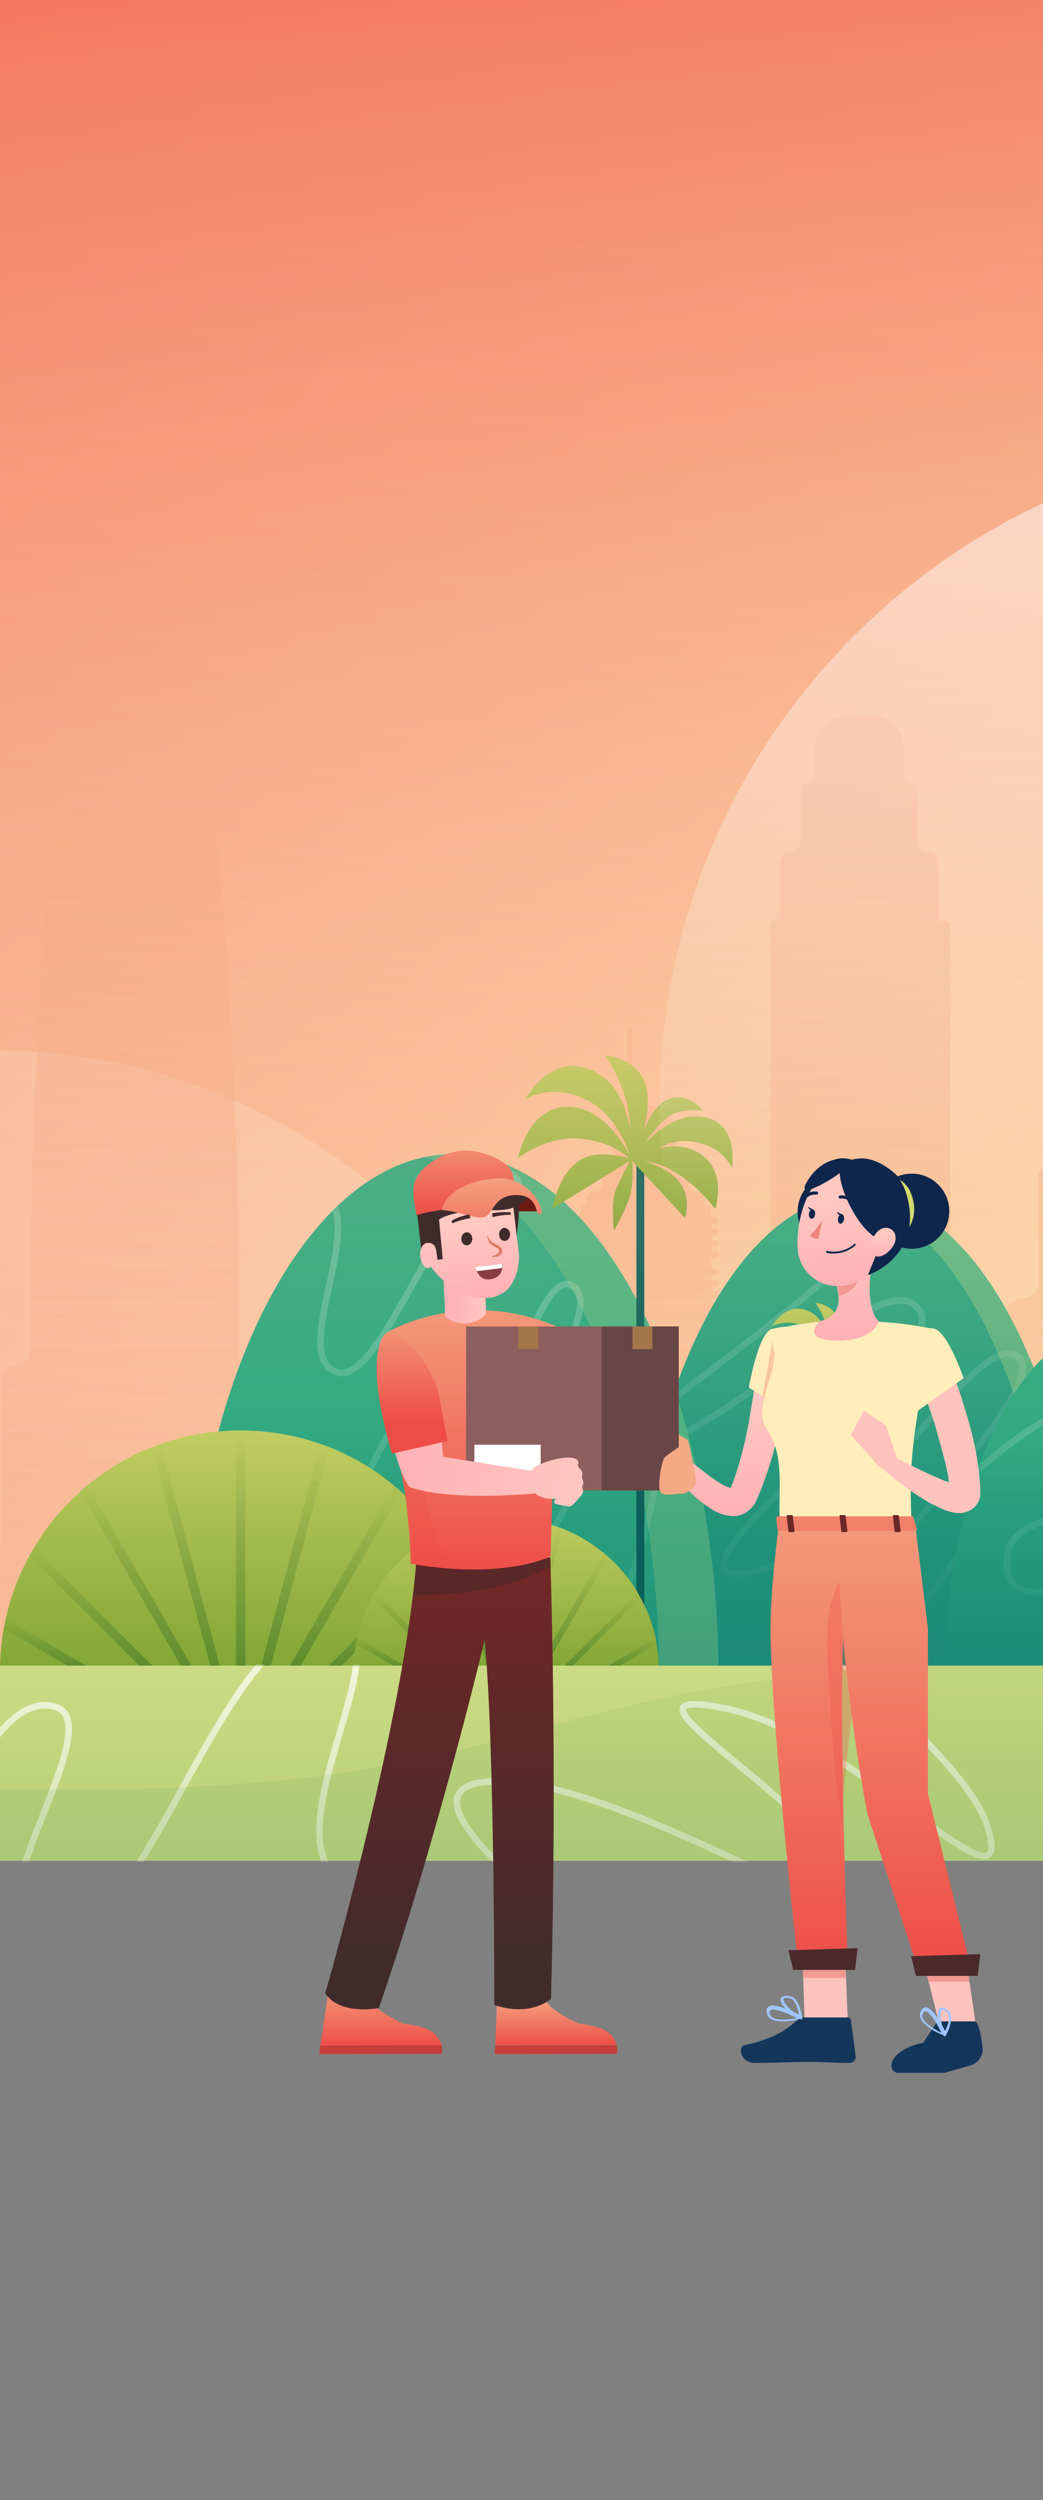 <svg width="320" height="767" fill="none" xmlns="http://www.w3.org/2000/svg"><rect width="100%" height="100%" fill="#808080" stroke="none"/><path d="M552-211H-681v781H452c55.229 0 100-44.772 100-100v-681z" fill="url(#paint0_linear_2538:574)"/><path opacity=".2" d="M128.162 636.332c71.826-71.858 71.826-188.363 0-260.221-71.827-71.858-188.281-71.858-260.108 0s-71.827 188.363 0 260.221 188.28 71.859 260.108 0z" fill="url(#paint1_linear_2538:574)"/><mask id="a" style="mask-type:alpha" maskUnits="userSpaceOnUse" x="-522" y="-2" width="969" height="591"><path d="M447-2h-969v591h869c55.228 0 100-44.771 100-100V-2z" fill="url(#paint2_linear_2538:574)"/></mask><g mask="url(#a)"><path d="M406.908 282.12h-6.512a2.441 2.441 0 00-2.441 2.442v146.807a3.357 3.357 0 01-6.715 0v-90.648c0-5.057-4.1-9.157-9.157-9.157h-.204a8.954 8.954 0 00-8.953 8.953 8.952 8.952 0 01-8.952 8.953h-36.729a4.579 4.579 0 00-4.578 4.579v2.543a2.035 2.035 0 01-2.035 2.035 2.034 2.034 0 00-2.034 2.034v32.658a4.985 4.985 0 01-4.986 4.985 4.985 4.985 0 00-4.985 4.986v21.466a6.308 6.308 0 01-6.308 6.308 6.308 6.308 0 00-6.308 6.308v31.538a2.239 2.239 0 11-4.476 0V284.358c0-1.011-.82-1.831-1.832-1.831a1.831 1.831 0 01-1.831-1.831v-16.177a3.155 3.155 0 00-3.154-3.154 3.154 3.154 0 01-3.154-3.153v-15.668c0-1.18-.956-2.136-2.136-2.136a2.137 2.137 0 01-2.137-2.137v-8.821c0-5.523-4.477-10-10-10h-7.266c-5.523 0-10 4.477-10 10v8.821c0 1.18-.957 2.137-2.137 2.137-1.18 0-2.136.956-2.136 2.136v15.668a3.154 3.154 0 01-3.154 3.153 3.155 3.155 0 00-3.154 3.154v16.278c0 .843-.683 1.526-1.526 1.526s-1.526.684-1.526 1.526v125.748a3.56 3.56 0 01-3.561 3.561 3.56 3.56 0 00-3.561 3.561v50.055a4.375 4.375 0 01-4.375 4.375h-3.968a.408.408 0 01-.407-.407.407.407 0 00-.407-.407h-1.322a.712.712 0 110-1.425h.712a1.017 1.017 0 100-2.034h-.611a.813.813 0 010-1.628h.611a1.017 1.017 0 000-2.035h-.712a.712.712 0 110-1.424h.712a1.017 1.017 0 100-2.035h-.712a.711.711 0 110-1.424h.712a1.017 1.017 0 100-2.035h-.712a.711.711 0 110-1.424h.712a1.017 1.017 0 100-2.035h-.712a.712.712 0 110-1.425h.712a1.017 1.017 0 100-2.034h-.712a.712.712 0 110-1.425h.712a1.017 1.017 0 100-2.034h-.712a.712.712 0 110-1.425h.712a1.017 1.017 0 100-2.034h-.712a.712.712 0 110-1.425h.712a1.017 1.017 0 000-2.035h-.712a.712.712 0 110-1.424h.712a1.017 1.017 0 000-2.035h-.204a1.22 1.22 0 01-1.22-1.221v-.406a1.22 1.22 0 011.22-1.221h.204a1.017 1.017 0 100-2.035h-.712a.712.712 0 110-1.424h.712a1.017 1.017 0 100-2.035h-.712a.711.711 0 110-1.424h.712a1.017 1.017 0 100-2.035h-.712a.712.712 0 110-1.425h.712a1.017 1.017 0 100-2.034h-.712a.712.712 0 110-1.425h.712a1.017 1.017 0 100-2.034h-.712a.712.712 0 110-1.425h.712a1.017 1.017 0 100-2.034h-.712a.712.712 0 110-1.425h.712a1.017 1.017 0 000-2.035h-.712a.712.712 0 110-1.424h.712a1.017 1.017 0 000-2.035h-.712a.712.712 0 110-1.424h.712a1.017 1.017 0 000-2.035h-.712a.712.712 0 110-1.424h.712a1.017 1.017 0 000-2.035h-.712a.712.712 0 110-1.424h.712a1.017 1.017 0 000-2.035h-.712a.712.712 0 110-1.424h.712a1.017 1.017 0 000-2.035h-.712a.712.712 0 110-1.424h.712a1.017 1.017 0 000-2.035h-.204a1.22 1.22 0 01-1.22-1.221v-.814a1.22 1.22 0 011.22-1.221h.204a1.017 1.017 0 100-2.034h-.712a.712.712 0 110-1.425h.712a1.017 1.017 0 100-2.034h-.712a.712.712 0 110-1.425h.712a1.017 1.017 0 000-2.035h-.712a.712.712 0 110-1.424h.712a1.017 1.017 0 000-2.035h-.204a1.22 1.22 0 01-1.22-1.221v-1.322a.916.916 0 00-.916-.916.916.916 0 01-.916-.915v-1.323a2.238 2.238 0 00-2.238-2.238h-.204a2.441 2.441 0 01-2.441-2.442v-6.511c0-1.011-.82-1.831-1.832-1.831a1.832 1.832 0 01-1.831-1.832v-5.72a7.552 7.552 0 00-5.942-7.378l-5.249-1.145a3.412 3.412 0 01-2.646-3.325v-18.955a.713.713 0 10-1.424 0v19.171a1.833 1.833 0 01-2.238 1.787 1.831 1.831 0 00-2.238 1.786v14.085c0 .842-.684 1.526-1.527 1.526-.842 0-1.526.683-1.526 1.526v6.816a2.441 2.441 0 01-2.441 2.442h-.509a1.932 1.932 0 00-1.933 1.933v1.017c0 .506-.41.916-.916.916a.915.915 0 00-.915.915v.814a1.73 1.73 0 01-1.73 1.73h-13.909c-5.523 0-10 4.477-10 10v2.586c0 5.523-4.477 10-10 10h-10.097a10.01 10.01 0 00-3.629.681l-17.58 6.847a1.619 1.619 0 00-1.018 1.503v7.043c0 .899.729 1.628 1.628 1.628h.407a1.221 1.221 0 010 2.442h-.814a1.221 1.221 0 000 2.442h.814a1.22 1.22 0 110 2.441h-.814a1.221 1.221 0 000 2.442h.814a1.221 1.221 0 010 2.442h-.814a1.22 1.22 0 100 2.441h.814a1.221 1.221 0 010 2.442h-.814a1.221 1.221 0 000 2.442h1.119a.916.916 0 110 1.831H95.033a7.396 7.396 0 01-6.935-4.825l-4.507-12.156c-.842-2.272-4.056-2.268-4.893.006-1.02 2.772-5.304 1.977-5.298-.978.004-2.019.004-4.038.004-6.057v-8.546c0-8.139 0-16.278-.203-24.417 0-3.459-.203-7.122-.203-10.581-.204-7.528-.407-15.057-.814-22.789-.204-3.663-.204-7.325-.407-10.988-.407-7.121-.61-14.04-1.018-21.161 0-.814-.203-1.628-.203-2.442-.407-6.308-.814-12.412-1.221-18.72-.814-11.394-1.831-22.789-2.849-34.183-.353-4.939-4.65-8.75-9.601-8.75H21.944c-2.918 0-5.514 2.17-5.514 5.087l-.61 7.325c-.204 2.035-.407 4.273-.61 6.308-.408 3.866-.611 7.732-1.018 11.598-.204 1.831-.204 3.459-.407 5.29-.204 3.256-.407 6.512-.814 9.767-.203 1.424-.204 2.849-.204 4.07-.203 4.273-.61 8.546-.813 12.615 0 1.424-.204 2.849-.204 4.273-.203 4.477-.407 8.75-.61 13.226 0 1.017-.204 1.831-.204 2.849-.203 4.069-.407 8.342-.61 12.412v2.441c-.204 4.68-.407 9.36-.407 14.04v2.849c-.204 4.883-.204 9.767-.407 14.447v.61c0 4.883-.204 9.767-.204 14.447v22.89a4.374 4.374 0 01-4.374 4.375 4.375 4.375 0 00-4.375 4.375v48.834a5.189 5.189 0 01-5.189 5.189h-4.68a.509.509 0 010-1.018h.407c.506 0 .916-.41.916-.915v-.407a.916.916 0 00-.916-.916.916.916 0 01-.916-.915v-.814c0-.506.41-.916.916-.916s.916-.41.916-.916v-.407a.916.916 0 00-.916-.915.916.916 0 01-.916-.916v-1.017c0-.506.41-.916.916-.916s.916-.41.916-.916v-.406a.916.916 0 00-.916-.916.916.916 0 01-.916-.916v-1.017c0-.506.41-.916.916-.916s.916-.41.916-.915v-.407a.916.916 0 00-.916-.916.916.916 0 01-.916-.916v-1.017c0-.506.41-.916.916-.916s.916-.41.916-.915v-.407a.916.916 0 00-.916-.916.916.916 0 01-.916-.916v-1.017c0-.506.41-.915.916-.915s.916-.41.916-.916v-.407a.916.916 0 00-.916-.916.916.916 0 01-.916-.915v-1.018c0-.505.41-.915.916-.915s.916-.41.916-.916v-.407a.916.916 0 00-.916-.916.916.916 0 01-.916-.915v-1.018c0-.505.41-.915.916-.915s.916-.41.916-.916v-.407a.916.916 0 00-.916-.916.915.915 0 01-.916-.915v-1.017c0-.506.41-.916.916-.916s.916-.41.916-.916v-.407a.916.916 0 00-.916-.915.916.916 0 01-.916-.916v-1.017c0-.506.41-.916.916-.916s.916-.41.916-.916v-.407a.916.916 0 00-.916-.915.916.916 0 01-.916-.916v-1.017c0-.506.41-.916.916-.916s.916-.41.916-.916v-1.22a.916.916 0 00-.916-.916.916.916 0 01-.916-.916v-1.017c0-.506.41-.916.916-.916s.916-.41.916-.915v-.407a.916.916 0 00-.916-.916.916.916 0 01-.916-.916v-1.22c0-.506.41-.916.916-.916s.916-.41.916-.916v-.407a.916.916 0 00-.916-.915.916.916 0 01-.916-.916v-1.017c0-.506.41-.916.916-.916s.916-.41.916-.916v-.406a.916.916 0 00-.916-.916.916.916 0 01-.916-.916v-1.017c0-.506.41-.916.916-.916s.916-.41.916-.916v-.406a.916.916 0 00-.916-.916.916.916 0 01-.916-.916v-1.017c0-.506.41-.916.916-.916s.916-.41.916-.915v-.407a.916.916 0 00-.916-.916.916.916 0 01-.916-.916v-1.017c0-.506.41-.916.916-.916s.916-.41.916-.915v-.407a.916.916 0 00-.916-.916.916.916 0 01-.916-.915v-1.018c0-.506.41-.915.916-.915s.916-.41.916-.916v-.407a.916.916 0 00-.916-.916.916.916 0 01-.916-.915v-1.018c0-.505.41-.915.916-.915s.916-.41.916-.916v-.407a.916.916 0 00-.916-.916.916.916 0 01-.916-.915v-1.018c0-.505.41-.915.916-.915s.916-.41.916-.916v-1.221a.916.916 0 00-.916-.915.916.916 0 01-.916-.916v-1.017c0-.506.41-.916.916-.916s.916-.41.916-.916v-.407a.916.916 0 00-.916-.915.916.916 0 01-.916-.916v-1.017c0-.506.41-.916.916-.916s.916-.41.916-.916v-.406a.916.916 0 00-.916-.916.916.916 0 01-.916-.916v-1.017c0-.506.41-.916.916-.916s.916-.41.916-.915v-.407a.916.916 0 00-.916-.916.916.916 0 01-.916-.916v-3.255c0-.506.41-.916.916-.916s.916-.41.916-.916v-.61c0-.843-.684-1.526-1.526-1.526h-2.95a1.424 1.424 0 01-1.425-1.424v-.335c0-.602.488-1.09 1.09-1.09a1.09 1.09 0 00.874-1.739l-7.299-9.831a4.602 4.602 0 00-3.696-1.859h-.126a4.476 4.476 0 01-4.476-4.477c0-.449-.407-.974-.407-1.424v-11.7a.712.712 0 00-1.424 0v11.732c0 .432-.408.96-.408 1.392a4.476 4.476 0 01-4.476 4.477h-.127a4.602 4.602 0 00-3.695 1.859l-7.703 10.375a.749.749 0 00.602 1.195.75.75 0 01.749.749v.676c0 .786-.638 1.424-1.425 1.424h-2.95c-.843 0-1.526.683-1.526 1.526v.407c0 .618.5 1.119 1.119 1.119.618 0 1.12.501 1.12 1.119v2.849a1.12 1.12 0 01-1.12 1.119 1.119 1.119 0 100 2.238c.618 0 1.12.501 1.12 1.119v.611a1.12 1.12 0 01-1.12 1.119 1.119 1.119 0 100 2.238c.618 0 1.12.501 1.12 1.119v.611a1.12 1.12 0 01-1.12 1.119 1.119 1.119 0 100 2.238c.618 0 1.12.501 1.12 1.119v.61a1.12 1.12 0 01-1.12 1.12 1.119 1.119 0 100 2.238c.618 0 1.12.501 1.12 1.119v.61a1.12 1.12 0 01-1.12 1.12 1.119 1.119 0 100 2.238c.618 0 1.12.501 1.12 1.119v.61a1.12 1.12 0 01-1.12 1.119 1.119 1.119 0 100 2.239c.618 0 1.12.501 1.12 1.119v.61a1.12 1.12 0 01-1.12 1.119 1.12 1.12 0 000 2.239c.618 0 1.12.501 1.12 1.119v.61a1.12 1.12 0 01-1.12 1.119 1.119 1.119 0 100 2.238c.618 0 1.12.501 1.12 1.12v.61a1.12 1.12 0 01-1.12 1.119 1.119 1.119 0 100 2.238c.618 0 1.12.501 1.12 1.119v.611a1.12 1.12 0 01-1.12 1.119 1.119 1.119 0 100 2.238c.618 0 1.12.501 1.12 1.119v.611a1.12 1.12 0 01-1.12 1.119 1.119 1.119 0 100 2.238c.618 0 1.12.501 1.12 1.119v.611a1.12 1.12 0 01-1.12 1.119 1.119 1.119 0 100 2.238c.618 0 1.12.501 1.12 1.119v.61a1.12 1.12 0 01-1.12 1.12 1.119 1.119 0 100 2.238c.618 0 1.12.501 1.12 1.119v.61a1.12 1.12 0 01-1.12 1.119 1.119 1.119 0 100 2.239h.814a.305.305 0 010 .61h-10.683a2.645 2.645 0 01-2.645-2.645V284.765l-.087-3.64a7.08 7.08 0 00-4.751-6.518l-5.362-1.865c-1.978-.688-4.044.781-4.044 2.875v.929a2.115 2.115 0 11-4.23-.043l.203-10.016a10.001 10.001 0 00-7.572-9.904l-5.19-1.297c-6.01-1.502-11.925 2.763-12.397 8.939l-1.539 20.133-.204 2.849-.203 2.238-.203 2.849-.204 2.238-.203 2.849-.204 2.238-.203 2.849-.204 2.238-.203 2.848-.204 2.239-.203 2.848-.204 2.238-.203 2.849-.204 2.238-.203 2.849-.204 2.238-.203 2.849-.204 2.238-.203 2.849-.204 2.238-.203 2.849-.204 2.238a6.362 6.362 0 01-2.467 4.59l-.924.711a5.952 5.952 0 00-2.306 4.262l-.203 2.238-.204 2.849-.203 2.238-.204 2.849-.203 2.238-.204 2.849-.203 2.238-.204 2.645c0 .562-.455 1.018-1.017 1.018h-12.79c-5.523 0-10 4.477-10 10v19.198a3.154 3.154 0 01-3.154 3.154 3.154 3.154 0 00-3.154 3.154v62.569a4.273 4.273 0 11-8.546 0V219.043c0-.899-.729-1.628-1.628-1.628a1.628 1.628 0 01-1.628-1.628v-18.283c0-5.523-4.477-10-10-10h-26.596c-5.523 0-10 4.477-10 10v18.486c0 .899-.729 1.628-1.628 1.628-.899 0-1.628.729-1.628 1.628v108.351a2.95 2.95 0 01-2.951 2.95h-2.34a.61.61 0 00-.61.611v.203a.407.407 0 01-.407.407.407.407 0 00-.407.407v2.238c0 .225.182.407.407.407.225 0 .407.182.407.407v.204a.407.407 0 01-.407.406.407.407 0 00-.407.407v2.239c0 .224.182.407.407.407.225 0 .407.182.407.407v.203a.407.407 0 01-.407.407.407.407 0 00-.407.407v2.238c0 .225.182.407.407.407.225 0 .407.182.407.407v.204a.407.407 0 01-.407.406.407.407 0 00-.407.407v2.239c0 .224.182.407.407.407.225 0 .407.182.407.407v.203a.407.407 0 01-.407.407.407.407 0 00-.407.407v2.238c0 .225.182.407.407.407.225 0 .407.182.407.407v.204a.407.407 0 01-.407.406.407.407 0 00-.407.407v2.239c0 .224.182.407.407.407.225 0 .407.182.407.407v.203a.407.407 0 01-.407.407.407.407 0 00-.407.407v2.238c0 .225.182.407.407.407.225 0 .407.182.407.407v.204a.407.407 0 01-.407.407.407.407 0 00-.407.406v2.239c0 .224.182.407.407.407.225 0 .407.182.407.407v.203a.407.407 0 01-.407.407.407.407 0 00-.407.407v2.238c0 .225.182.407.407.407.225 0 .407.182.407.407v.204a.407.407 0 01-.407.407.407.407 0 00-.407.406v2.239c0 .224.182.407.407.407.225 0 .407.182.407.407v.203a.407.407 0 01-.407.407.407.407 0 00-.407.407v2.238c0 .225.182.407.407.407.225 0 .407.182.407.407v.204a.407.407 0 01-.407.407.407.407 0 00-.407.406v2.239c0 .224.182.407.407.407.225 0 .407.182.407.407v.203a.407.407 0 01-.407.407.407.407 0 00-.407.407v2.238c0 .225.182.407.407.407.225 0 .407.182.407.407v.204a.407.407 0 01-.407.407.407.407 0 00-.407.406v2.239c0 .224.182.407.407.407.225 0 .407.182.407.407v.203a.407.407 0 01-.407.407.407.407 0 00-.407.407v2.238c0 .225.182.407.407.407.225 0 .407.182.407.407v4.273a.407.407 0 01-.407.407.407.407 0 00-.407.407v2.238c0 .225.182.407.407.407.225 0 .407.182.407.407v.204a.407.407 0 01-.407.407.407.407 0 00-.407.407v.508c0 .506-.41.916-.916.916h-5.901a6.817 6.817 0 01-6.816-6.817v-50.127c0-5.522-4.477-10-10-10h-15.813c-5.522 0-10 4.478-10 10v27.948a5.189 5.189 0 01-5.188 5.189h-3.968a1.22 1.22 0 01-1.221-1.221 1.22 1.22 0 00-1.221-1.22h-.916a2.136 2.136 0 01-2.136-2.137V211.514c0-.899-.729-1.628-1.628-1.628a1.628 1.628 0 01-1.628-1.628V168c0-5.523-4.477-10-10-10h-36.364c-5.523 0-10 4.477-10 10v40.258c0 .899-.728 1.628-1.627 1.628-.9 0-1.628.729-1.628 1.628v215.277a3.866 3.866 0 01-7.733 0v-76.405a6.815 6.815 0 00-6.816-6.816 6.817 6.817 0 01-6.817-6.817v-29.606a2.238 2.238 0 00-2.238-2.238 2.238 2.238 0 01-2.238-2.238v-6.511a8.75 8.75 0 00-8.75-8.75h-45.986a8.75 8.75 0 00-8.75 8.75v6.511a2.238 2.238 0 01-2.238 2.238 2.238 2.238 0 00-2.238 2.238v131.038a7.326 7.326 0 11-14.651 0v-73.628c0-5.523-4.477-10-10-10h-33.922c-5.523 0-10 4.477-10 10v41.479a5.901 5.901 0 01-5.901 5.901 5.901 5.901 0 00-5.901 5.901v46.392a3.458 3.458 0 11-6.918 0V304.299c0-.787-.638-1.425-1.425-1.425h-.814a.61.61 0 110-1.22h.814c.787 0 1.425-.638 1.425-1.425v-1.221c0-.786-.638-1.424-1.425-1.424h-.814a.61.61 0 010-1.221h.814c.787 0 1.425-.637 1.425-1.424v-1.221c0-.787-.638-1.424-1.425-1.424h-.814a.61.61 0 110-1.221h.814c.787 0 1.425-.638 1.425-1.424v-1.221c0-.787-.638-1.425-1.425-1.425h-1.017a.407.407 0 010-.814h1.119c.843 0 1.526-.683 1.526-1.526v-1.017c0-.843-.683-1.526-1.526-1.526h-.916a.61.61 0 010-1.221h.916c.843 0 1.526-.683 1.526-1.526v-1.017c0-.843-.683-1.526-1.526-1.526h-.916a.61.61 0 110-1.221h.916c.843 0 1.526-.684 1.526-1.526v-1.018c0-.842-.683-1.526-1.526-1.526h-.916a.61.61 0 010-1.221h.916c.843 0 1.526-.683 1.526-1.526v-8.687c0-3.288-1.665-6.32-4.004-8.631-5.9-5.831-13.128-16.689-13.292-31.211v-.915a1.73 1.73 0 00-1.729-1.73h-.611c-.618 0-1.119.501-1.119 1.119a1.12 1.12 0 01-1.119 1.12h-1.322a2.442 2.442 0 01-2.442-2.442v-32.048a.916.916 0 00-1.832 0v34.184a.51.51 0 01-1.017 0v-.61c0-.618-.501-1.119-1.119-1.119h-1.424a1.12 1.12 0 00-1.12 1.119c0 .618-.501 1.119-1.119 1.119h-4.273a1.119 1.119 0 01-1.119-1.119c0-.618-.501-1.119-1.119-1.119h-.712c-1.012 0-1.832.82-1.832 1.831v.407c0 15.504-4.137 26.872-9.067 32.548-1.627 1.874-2.938 4.144-2.938 6.626v7.32c0 .056.046.102.102.102.056 0 .102.045.102.102v2.136c0 1.011.82 1.831 1.831 1.831h1.221a.61.61 0 110 1.221h-1.221c-1.011 0-1.831.82-1.831 1.832v.406c0 1.012.82 1.832 1.831 1.832h1.221a.61.61 0 010 1.221h-1.323a1.933 1.933 0 00-1.933 1.933v.203c0 1.068.866 1.933 1.933 1.933h1.526a.407.407 0 110 .814h-1.526a1.933 1.933 0 00-1.933 1.933v.203c0 1.068.866 1.933 1.933 1.933h1.323a.61.61 0 110 1.221h-1.323a1.934 1.934 0 00-1.933 1.933v.204c0 1.067.866 1.933 1.933 1.933h1.323a.61.61 0 010 1.221h-1.323a1.933 1.933 0 00-1.933 1.933v.203c0 1.068.866 1.933 1.933 1.933h1.323a.61.61 0 110 1.221h-1.323a1.934 1.934 0 00-1.933 1.933v.203c0 1.068.866 1.934 1.933 1.934h1.323a.61.61 0 110 1.22h-1.424a2.035 2.035 0 00-2.035 2.035v80.169a5.698 5.698 0 01-5.698 5.698 5.697 5.697 0 00-5.697 5.697v34.489a3.154 3.154 0 01-3.154 3.154 3.154 3.154 0 00-3.154 3.154v31.752c0 1.294-1.46 1.973-2.753 1.925a1.893 1.893 0 01-.213-.019l-.221-.031a4.784 4.784 0 01-4.138-4.738v-73.215a6.443 6.443 0 00-3.848-5.896l-1.053-.463a.971.971 0 00-.39-.082h-.305a1.526 1.526 0 01-1.526-1.526v-.814a.711.711 0 10-1.424 0 .713.713 0 01-.713.712h-.086a.626.626 0 00-.626.626.626.626 0 01-.594.625l-2.324.116a1.097 1.097 0 01-1.151-1.096c0-.415-.235-.795-.607-.981l-.55-.275a2.09 2.09 0 00-.998-.22l-11.904.355a1.24 1.24 0 00-1.202 1.239 1.24 1.24 0 01-1.239 1.239h-.186c-.786 0-1.424.637-1.424 1.424v9.534c0 5.523-4.477 10-10 10h-2.586c-5.523 0-10-4.477-10-10v-91.127a2.646 2.646 0 00-2.646-2.646 2.645 2.645 0 01-2.645-2.645v-14.345a9.258 9.258 0 00-9.258-9.258h-5.799a3.459 3.459 0 01-3.459-3.459 3.46 3.46 0 00-3.46-3.459h-2.34a5.595 5.595 0 01-5.595-5.596 5.596 5.596 0 00-5.596-5.595h-31.54c-5 0-9.054 4.054-9.054 9.054a9.055 9.055 0 01-9.055 9.055h-4.142c-5.523 0-10 4.477-10 10V458.94a6.308 6.308 0 01-6.308 6.308 6.308 6.308 0 00-6.308 6.308v5.493a5.9 5.9 0 11-11.801 0v-41.305c0-5.057-4.1-9.157-9.157-9.157a9.156 9.156 0 01-9.157-9.156v-9.132a.368.368 0 00-.203-.33.367.367 0 01-.204-.329v-2.13c0-.846-.28-1.668-.798-2.336l-2.283-2.949a8.612 8.612 0 01-1.802-5.272v-2.704c0-.552-.22-1.082-.611-1.473a2.088 2.088 0 01-.61-1.474V380.5a.305.305 0 10-.61 0v8.946c0 .461-.183.902-.509 1.228a1.737 1.737 0 00-.509 1.228v3.325a9.762 9.762 0 01-1.765 5.599l-1.859 2.656a3.591 3.591 0 00-.649 2.058v1.187c0 .458-.229.886-.61 1.141a1.369 1.369 0 00-.611 1.14v.522c0 .736-.386 1.418-1.017 1.797l-.251.15a1.58 1.58 0 00-.767 1.354c0 .578-.315 1.11-.822 1.386l-.297.162a2.146 2.146 0 00-1.119 1.885v18.647a3.903 3.903 0 01-4.273 3.885 3.663 3.663 0 01-3.663-3.663v-33.136c0-5.523-4.477-10-10-10h-5.028c-5.522 0-10 4.477-10 10v10.754a7.935 7.935 0 01-7.935 7.936 7.936 7.936 0 00-7.936 7.935v10.276a1.933 1.933 0 01-1.933 1.933 1.932 1.932 0 00-1.933 1.933v22.789a1.526 1.526 0 11-3.052 0v-9.665a2.035 2.035 0 00-2.035-2.035 2.035 2.035 0 01-2.035-2.035v-99.266c0-5.523-4.477-10-10-10h-24.795c-25.435 0-45.986 17.906-45.986 43.34v12.005a8.343 8.343 0 01-8.343 8.343c-7.325 0-13.226 12.615-13.226 19.534v19.91c0 5.523-4.477 10-10 10h-1.569c-5.52 0-10-4.477-10-10v-17.367a7.22 7.22 0 00-7.22-7.223c-3.99 0-7.23 3.234-7.23 7.223v51.072a3.152 3.152 0 01-3.15 3.154 3.152 3.152 0 01-3.15-3.154v-29.3c0-.955-.78-1.73-1.73-1.73-.96 0-1.73-.774-1.73-1.729v-19.127a6.41 6.41 0 00-6.41-6.409 6.41 6.41 0 01-6.41-6.41v-16.96c0-5.523-4.48-10-10-10h-7.88c-5.52 0-10 4.477-10 10V511c0 5.523 4.48 10 10 10H414c5.523 0 10-4.477 10-10V292.12c0-5.523-4.477-10-10-10h-7.092zM178.197 397.389a.713.713 0 01-.713.712h-1.322a.204.204 0 01-.204-.204v-.508c0-.394.319-.712.712-.712h.814c.394 0 .713.318.713.712zm0-3.459a.713.713 0 01-.713.712h-.814a.712.712 0 110-1.424h.814c.394 0 .713.318.713.712zm0-3.663a.713.713 0 01-.713.712h-.814a.712.712 0 010-1.424h.814c.394 0 .713.319.713.712zm0-3.662a.713.713 0 01-.713.712h-.814a.713.713 0 010-1.425h.814c.394 0 .713.319.713.713zm0-3.663a.713.713 0 01-.713.712h-.814a.712.712 0 010-1.424h.814c.394 0 .713.319.713.712zm0-3.663a.713.713 0 01-.713.713h-.814a.712.712 0 010-1.425h.814c.394 0 .713.319.713.712zm0-3.459a.713.713 0 01-.713.713h-.814a.712.712 0 010-1.425h.814c.394 0 .713.319.713.712z" fill="url(#paint3_linear_2538:574)"/><path d="M263.33 366.66c-38.8 0-70.189 66.607-70.189 148.699h140.462c0-82.175-31.473-148.699-70.273-148.699z" fill="url(#paint4_linear_2538:574)"/><path d="M263.33 366.66c-38.8 0-70.189 66.607-70.189 148.699h140.462c0-82.175-31.473-148.699-70.273-148.699z" fill="url(#paint5_linear_2538:574)"/><mask id="b" style="mask-type:alpha" maskUnits="userSpaceOnUse" x="193" y="366" width="141" height="150"><path d="M263.33 366.66c-38.8 0-70.189 66.607-70.189 148.699h140.462c0-82.175-31.473-148.699-70.273-148.699z" fill="url(#paint6_linear_2538:574)"/></mask><g mask="url(#b)"><path opacity=".2" d="M204.157 380.126c22.241-10.131 67.155-26.702 68.891-11.94 2.17 18.453-126.39 97.692-82.452 80.867 43.938-16.825 81.909-62.957 91.673-46.675 9.765 16.282-85.706 83.581-53.702 80.324 32.005-3.256 71.603-78.153 84.079-66.213 12.477 11.94-81.909 94.978-60.753 102.034 21.155 7.055 79.197-110.717 102.522-113.431" stroke="url(#paint7_linear_2538:574)" stroke-width="2"/></g><path opacity=".3" d="M324.501 515.359h9.104c0-82.175-31.473-148.699-70.272-148.699-1.529 0-3.046.104-4.551.308 36.679 4.962 65.719 69.456 65.719 148.391z" fill="#C9D983"/><path d="M341.191 406.978c-28.392 0-51.373 48.742-51.373 108.815h102.746c-.084-60.073-23.064-108.815-51.373-108.815z" fill="url(#paint8_linear_2538:574)"/><mask id="c" style="mask-type:alpha" maskUnits="userSpaceOnUse" x="289" y="406" width="104" height="110"><path d="M341.191 406.978c-28.392 0-51.373 48.742-51.373 108.815h102.746c-.084-60.073-23.064-108.815-51.373-108.815z" fill="url(#paint9_linear_2538:574)"/></mask><g mask="url(#c)"><path opacity=".2" d="M325.045 382.267c-20.154 32.831-52.444 91.757-20.367 64.814 40.097-33.678 78.285-22.875 62.373 0-15.911 22.876-62.373 10.803-57.917 34.949 3.564 19.317 55.371-9.32 80.83-26.053" stroke="url(#paint10_linear_2538:574)" stroke-width="2"/></g><path d="M138.95 354.088c-45.001 0-81.503 71.819-81.503 160.404h163.006c-.084-88.585-36.502-160.404-81.503-160.404z" fill="url(#paint11_linear_2538:574)"/><mask id="d" style="mask-type:alpha" maskUnits="userSpaceOnUse" x="57" y="354" width="164" height="161"><path d="M138.95 354.088c-45.001 0-81.503 71.819-81.503 160.404h163.006c-.084-88.585-36.502-160.404-81.503-160.404z" fill="url(#paint12_linear_2538:574)"/></mask><g mask="url(#d)"><path opacity=".2" d="M64.383 386.454c8.59-10.137 27.886-28.199 36.354-19.352 10.584 11.058-11.965 49.303 2.761 53.911 14.725 4.608 35.433-67.735 53.38-60.823 17.947 6.912-77.31 118.882-44.177 123.029 33.133 4.147 48.319-95.843 62.584-88.931 14.266 6.911-32.212 60.823-16.106 76.49 16.106 15.666 24.389-58.059 37.274-49.765 12.885 8.294 3.682 49.765-8.743 77.872" stroke="url(#paint13_linear_2538:574)" stroke-width="2"/></g><path opacity=".2" d="M202.243 514.492h18.208c-.084-88.585-36.501-160.404-81.503-160.404a42.5 42.5 0 00-9.104.99c40.709 8.912 72.321 76.887 72.399 159.414z" fill="#C9D983"/><path d="M255.088 416.189h-1.505v97.509h1.505v-97.509z" fill="#0C5E59"/><path d="M265.327 410.015c-3.237 0-6.247 2.334-8.354 4.443 1.43-2.033 3.386-4.518 4.892-4.97 2.634-.828 4.741-.452 4.741-.452s-2.408-3.388-6.021-1.807c-1.58.678-2.935 2.937-3.914 5.12.527-2.033.979-4.442.603-6.626-.904-5.572-7.075-6.024-7.075-6.024s3.462 4.819 4.064 10.467c.075.753.151 1.506.226 2.183-.527-3.238-1.807-7.153-4.968-9.261-7.827-5.196-12.719 3.915-12.719 3.915s4.44-2.786 10.311.151c4.666 2.334 6.623 7.304 7.225 9.337-.752-1.506-3.989-7.229-9.107-8.057-7.752-1.28-9.709 8.508-9.709 8.508s4.441-3.539 9.935-3.313c4.29.226 7.301 1.958 8.806 3.313-.828-.226-2.559-.602-4.666-.677-6.849-.076-8.279 9.11-8.279 9.11l13.02-7.981c-.602 1.054-1.731 3.313-2.333 4.819-.903 2.108-.301 6.852-.301 6.852s2.107-3.614 2.71-5.948c.602-2.259.451-4.593.376-5.723l8.806 9.563s2.182-5.798-4.516-8.584a68.917 68.917 0 00-2.258-.904c1.581.226 3.537.904 5.569 2.184 3.839 2.485 6.323 5.948 6.323 5.948s2.408-7.002-3.463-9.863c-1.956-.904-4.139-.829-6.021-.377 1.43-.828 3.312-1.431 5.495-1.129 5.343.677 6.849 4.442 6.849 4.442s1.505-8.659-6.247-8.659z" fill="url(#paint14_linear_2538:574)"/><path d="M197.666 356.258h-2.408V515.51h2.408V356.258z" fill="#0C5E59"/><path d="M213.229 342.531c-5.879 0-11.422 4.213-15.285 8.089 2.604-3.707 6.215-8.173 8.986-9.1 4.703-1.517 8.651-.758 8.651-.758s-4.452-6.235-11.002-3.286c-2.94 1.263-5.375 5.392-7.139 9.352 1.008-3.707 1.68-8.089 1.092-12.133-1.596-10.111-12.934-10.954-12.934-10.954s6.299 8.763 7.475 19.127c.168 1.348.252 2.696.336 3.96-1.008-5.982-3.359-13.144-9.07-16.936-14.194-9.437-23.096 7.247-23.096 7.247s8.147-5.056 18.813.337c8.398 4.213 12.009 13.397 13.185 17.02-1.428-2.781-7.223-13.145-16.629-14.745-14.109-2.36-17.72 15.587-17.72 15.587s8.062-6.487 18.056-6.066c7.727.337 13.354 3.539 16.125 6.066-1.428-.421-4.703-1.179-8.482-1.179-12.514-.169-15.117 16.599-15.117 16.599l23.767-14.577c-1.008 1.938-3.107 5.982-4.283 8.847-1.596 3.876-.588 12.47-.588 12.47s3.863-6.572 4.955-10.869c1.092-4.129.84-8.426.672-10.448l16.125 17.442s3.947-10.617-8.147-15.757a150.076 150.076 0 00-4.115-1.685c2.939.421 6.467 1.601 10.078 3.96 7.055 4.55 11.506 10.785 11.506 10.785s4.367-12.891-6.383-17.947c-3.527-1.685-7.558-1.432-11.002-.674 2.604-1.517 5.963-2.612 10.078-2.106 9.742 1.179 12.43 8.173 12.43 8.173s2.771-15.925-11.338-15.841z" fill="url(#paint15_linear_2538:574)"/><path d="M145.936 496.774a72.305 72.305 0 00-7.301-19.501 44.53 44.53 0 00-1.505-2.56c-3.838-6.401-8.58-12.123-14.074-17.093-.678-.677-1.43-1.28-2.183-1.882a72.834 72.834 0 00-19.794-11.746c-.903-.377-1.806-.678-2.71-.979-7.225-2.56-15.052-3.991-23.106-4.141h-2.86c-8.128.15-15.88 1.581-23.105 4.141-.904.301-1.807.678-2.71.979a72.839 72.839 0 00-19.794 11.746c-.753.602-1.506 1.28-2.183 1.882-5.494 4.97-10.31 10.692-14.074 17.093-.527.828-.979 1.731-1.505 2.56a72.327 72.327 0 00-7.3 19.501c-.227.979-.377 1.958-.603 2.937A73.133 73.133 0 000 512.587h147.592c0-4.368-.377-8.735-1.129-12.876-.151-.979-.301-1.958-.527-2.937z" fill="url(#paint16_linear_2538:574)"/><path opacity=".3" d="M72.406 438.797v73.79h2.86v-73.79h-2.86z" fill="url(#paint17_linear_2538:574)"/><path opacity=".3" d="M46.588 443.992l18.364 68.67h2.935l-18.665-69.649c-.828.301-1.73.602-2.634.979z" fill="url(#paint18_linear_2538:574)"/><path opacity=".3" d="M24.611 457.621l31.762 54.966h3.236l-32.815-56.849c-.753.603-1.505 1.28-2.183 1.883z" fill="url(#paint19_linear_2538:574)"/><path opacity=".3" d="M9.033 477.273l35.374 35.389h3.99l-37.934-37.949c-.451.828-.978 1.732-1.43 2.56z" fill="url(#paint20_linear_2538:574)"/><path opacity=".3" d="M1.13 499.711l22.354 12.876h5.72L1.733 496.699c-.226 1.055-.376 2.033-.602 3.012z" fill="url(#paint21_linear_2538:574)"/><path opacity=".3" d="M79.707 512.662h2.935l18.365-68.67c-.904-.377-1.807-.678-2.71-.979l-18.59 69.649z" fill="url(#paint22_linear_2538:574)"/><path opacity=".3" d="M87.984 512.662h3.312l31.761-54.966c-.677-.678-1.43-1.28-2.183-1.883l-32.89 56.849z" fill="url(#paint23_linear_2538:574)"/><path d="M99.2 512.662h3.989l35.374-35.389a45.473 45.473 0 00-1.505-2.56L99.2 512.662z" fill="url(#paint24_linear_2538:574)" opacity=".3"/><path d="M118.463 512.662h5.72l22.353-12.875c-.15-.979-.376-1.958-.602-2.937l-27.471 15.812z" fill="#084F15"/><path d="M201.18 502.573c-.979-4.368-2.559-8.584-4.667-12.424a33.059 33.059 0 01-.903-1.657c-2.408-4.066-5.419-7.68-8.956-10.843-.452-.376-.903-.828-1.43-1.204-3.763-3.087-7.978-5.648-12.569-7.455a11.74 11.74 0 00-1.731-.602c-4.591-1.657-9.559-2.56-14.677-2.635h-1.806c-5.118.075-10.085 1.054-14.676 2.635-.602.226-1.129.376-1.731.602-4.591 1.807-8.806 4.368-12.569 7.455-.452.376-.903.828-1.43 1.204-3.538 3.163-6.548 6.777-8.957 10.843a32.624 32.624 0 00-.903 1.657 46.5 46.5 0 00-4.666 12.424c-.151.602-.226 1.28-.376 1.882-.452 2.635-.753 5.421-.753 8.207h93.778c0-2.786-.226-5.572-.753-8.207.076-.678-.075-1.28-.225-1.882z" fill="url(#paint25_linear_2538:574)"/><path opacity=".3" d="M154.442 465.753v46.909h1.807v-46.909h-1.807z" fill="url(#paint26_linear_2538:574)"/><path opacity=".3" d="M138.108 468.99l11.666 43.597h1.882l-11.817-44.274c-.602.301-1.204.451-1.731.677z" fill="url(#paint27_linear_2538:574)"/><path opacity=".3" d="M124.109 477.725l20.171 34.937h2.107l-20.848-36.142c-.526.376-.978.753-1.43 1.205z" fill="url(#paint28_linear_2538:574)"/><path opacity=".3" d="M114.178 490.149l22.504 22.438h2.558l-24.084-24.095c-.301.602-.677 1.13-.978 1.657z" fill="url(#paint29_linear_2538:574)"/><path opacity=".3" d="M109.209 504.455l14.225 8.207h3.612l-17.461-10.089c-.15.602-.301 1.204-.376 1.882z" fill="url(#paint30_linear_2538:574)"/><path opacity=".3" d="M159.107 512.662h1.882l11.666-43.596a11.742 11.742 0 00-1.731-.603l-11.817 44.199z" fill="url(#paint31_linear_2538:574)"/><path opacity=".3" d="M164.378 512.662h2.107l20.171-34.937c-.452-.377-.903-.829-1.43-1.205l-20.848 36.142z" fill="url(#paint32_linear_2538:574)"/><path opacity=".3" d="M171.526 512.662h2.559l22.504-22.438a32.624 32.624 0 01-.903-1.657l-24.16 24.095z" fill="url(#paint33_linear_2538:574)"/><path opacity=".3" d="M183.722 512.662h3.612l14.225-8.207a16.768 16.768 0 00-.376-1.883l-17.461 10.09z" fill="url(#paint34_linear_2538:574)"/><path d="M333 511h-812v59.885h812V511z" fill="url(#paint35_linear_2538:574)"/><mask id="e" style="mask-type:alpha" maskUnits="userSpaceOnUse" x="-479" y="511" width="812" height="60"><path d="M333 511h-812v59.885h812V511z" fill="url(#paint36_linear_2538:574)"/></mask><g mask="url(#e)"><path opacity=".7" fill-rule="evenodd" clip-rule="evenodd" d="M-133.635 535.081c-5.399 5.686-11.002 9.673-17.058 9.398-1.495-.068-2.737-.377-3.688-.981-.981-.623-1.583-1.517-1.84-2.588-.249-1.038-.166-2.2.115-3.406.282-1.214.78-2.537 1.428-3.93 2.362-5.081 6.929-11.521 11.323-17.717l1.153-1.629c2.38-3.363 4.655-6.623 6.475-9.556 1.832-2.953 3.147-5.488 3.669-7.414.261-.963.295-1.674.176-2.169-.106-.441-.339-.752-.791-.974-.504-.247-1.326-.403-2.607-.33-1.267.073-2.898.364-4.954.925-4.012 1.094-8.509 3.626-13.404 7.275-4.884 3.64-10.105 8.347-15.561 13.724-7.691 7.58-15.799 16.44-24.053 25.459h-.001v.001c-3.467 3.788-6.959 7.604-10.457 11.366-11.798 12.685-23.655 24.74-34.684 32.796-10.959 8.005-21.452 12.323-30.36 8.814-4.375-1.723-6.691-4.251-6.966-7.524-.262-3.126 1.393-6.586 3.99-10.112 5.226-7.097 14.915-15.301 24.269-23.138l1.066-.893c4.332-3.628 8.567-7.175 12.268-10.517 4.011-3.624 7.341-6.962 9.467-9.857 1.062-1.448 1.79-2.74 2.163-3.865.372-1.119.371-1.999.087-2.702-.283-.699-.911-1.387-2.129-1.99-1.227-.608-2.989-1.096-5.405-1.405-7.654-.982-17.526 1.326-28.586 5.864-11.031 4.527-23.118 11.218-35.153 18.856-24.068 15.274-47.828 34.271-62.347 47.102l-1.324-1.499c14.577-12.882 38.421-31.947 62.599-47.292 12.088-7.672 24.285-14.429 35.466-19.017 11.151-4.576 21.419-7.047 29.599-5.998 2.531.324 4.536.852 6.039 1.596 1.512.749 2.576 1.75 3.095 3.034.517 1.279.425 2.674-.043 4.081-.465 1.401-1.323 2.884-2.449 4.418-2.252 3.068-5.709 6.518-9.739 10.158-3.729 3.369-7.993 6.939-12.317 10.56l-1.072.899c-9.423 7.895-18.892 15.931-23.944 22.791-2.541 3.451-3.804 6.398-3.607 8.759.186 2.215 1.708 4.255 5.706 5.83 7.84 3.089 17.52-.586 28.447-8.568 10.857-7.93 22.598-19.854 34.399-32.543 3.471-3.733 6.948-7.532 10.407-11.311 8.27-9.037 16.435-17.959 24.165-25.578 5.487-5.407 10.782-10.185 15.77-13.903 4.978-3.71 9.71-6.411 14.073-7.601 2.131-.581 3.909-.908 5.366-.992 1.444-.082 2.66.069 3.602.532.993.487 1.611 1.288 1.855 2.302.23.959.111 2.044-.191 3.159-.603 2.229-2.056 4.975-3.899 7.945-1.856 2.991-4.164 6.297-6.542 9.658l-1.122 1.583c-4.435 6.256-8.893 12.545-11.174 17.45-.613 1.32-1.053 2.507-1.293 3.54-.242 1.04-.268 1.863-.118 2.486.141.591.445 1.035.967 1.366.552.351 1.411.613 2.707.672 5.11.232 10.164-3.14 15.517-8.777 4.333-4.564 8.698-10.428 13.301-16.612 1.052-1.415 2.118-2.846 3.198-4.283 5.773-7.676 11.952-15.464 18.816-21.331 6.87-5.873 14.516-9.898 23.218-9.898v2c-8.046 0-15.245 3.714-21.918 9.418-6.681 5.71-12.745 13.338-18.517 21.013a965.5 965.5 0 00-3.161 4.233c-4.606 6.19-9.062 12.178-13.487 16.837zm240.838-33.454c-1.156-1.81-3.273-2.943-7.115-2.823-7.618.238-14.977 6.405-22.28 15.99-7.258 9.525-14.23 22.11-21.156 34.626l-.106.192c-6.866 12.409-13.69 24.744-20.643 33.732-3.495 4.519-7.064 8.248-10.737 10.722-3.683 2.481-7.528 3.735-11.521 3.184-3.91-.539-6.563-2.192-8.094-4.788-1.498-2.541-1.821-5.82-1.472-9.43.698-7.209 4.155-16.356 7.63-25.2l.835-2.123c3.221-8.173 6.286-15.95 7.244-21.842.523-3.213.375-5.638-.51-7.227-.824-1.477-2.427-2.46-5.496-2.46-2.987 0-5.924 1.318-8.884 3.781-2.965 2.466-5.885 6.026-8.811 10.368-4.906 7.281-9.727 16.598-14.753 26.312-.975 1.886-1.959 3.787-2.952 5.691-6.087 11.666-12.536 23.426-19.779 32.271-7.228 8.827-15.414 14.957-25.006 14.957-4.707 0-7.904-1.226-9.645-3.705-1.71-2.435-1.787-5.774-1.041-9.452.751-3.711 2.39-8.003 4.42-12.551 1.72-3.855 3.742-7.941 5.781-12.06v-.001l.001-.001.485-.98.624-1.263c4.845-9.817 9.445-19.549 10.372-27.053.46-3.73-.012-6.733-1.64-8.909-1.618-2.163-4.538-3.723-9.457-4.215-15.897-1.59-32.065 5.366-45.898 14.851-13.816 9.474-25.161 21.375-31.366 29.424l-1.584-1.221c6.314-8.19 17.806-20.244 31.819-29.852 13.994-9.596 30.645-16.851 47.228-15.192 5.231.523 8.782 2.23 10.86 5.007 2.066 2.764 2.514 6.375 2.023 10.352-.977 7.911-5.766 17.972-10.563 27.693-.37.75-.74 1.497-1.11 2.243l-.004.01c-2.04 4.121-4.042 8.166-5.745 11.982-2.015 4.515-3.58 8.644-4.286 12.133-.714 3.523-.506 6.163.718 7.906 1.194 1.7 3.58 2.854 8.008 2.854 8.677 0 16.35-5.543 23.459-14.224 7.095-8.665 13.46-20.25 19.553-31.929.984-1.886 1.96-3.775 2.933-5.654 5.024-9.712 9.91-19.156 14.886-26.541 2.974-4.412 6.017-8.148 9.19-10.789 3.177-2.643 6.553-4.243 10.163-4.243 3.528 0 5.954 1.173 7.243 3.486 1.228 2.203 1.278 5.202.738 8.522-.994 6.118-4.142 14.1-7.331 22.19l-.86 2.185c-3.504 8.918-6.835 17.787-7.501 24.662-.332 3.431.018 6.21 1.204 8.221 1.153 1.955 3.195 3.347 6.644 3.823 3.366.464 6.72-.565 10.13-2.862 3.421-2.304 6.838-5.846 10.273-10.287 6.858-8.867 13.623-21.093 20.534-33.583l.047-.086c6.904-12.478 13.95-25.205 21.315-34.87 7.32-9.605 15.186-16.506 23.808-16.776 4.278-.133 7.204 1.145 8.864 3.747 1.596 2.503 1.858 6 1.456 9.931-.406 3.966-1.512 8.582-2.866 13.477a487.961 487.961 0 01-2.179 7.558l-.034.119c-.745 2.534-1.5 5.102-2.216 7.671-1.456 5.221-2.743 10.414-3.451 15.269-.71 4.863-.829 9.322.007 13.094.829 3.748 2.592 6.795 5.656 8.925 3.086 2.145 7.603 3.439 14.079 3.439v2c-6.718 0-11.685-1.339-15.22-3.797-3.558-2.473-5.553-6-6.468-10.135-.91-4.109-.759-8.841-.033-13.815.727-4.982 2.04-10.271 3.503-15.517.72-2.584 1.479-5.164 2.223-7.695l.036-.122a495.542 495.542 0 002.169-7.527c1.35-4.879 2.417-9.359 2.804-13.147.391-3.825.066-6.743-1.152-8.653zm196.815 58.82c-1.19-3.964-3.676-8.274-6.952-12.727-3.284-4.462-7.401-9.121-11.905-13.784-7.507-7.772-16.141-15.61-23.868-22.625-1.542-1.4-3.049-2.767-4.502-4.095-4.378-3.996-8.275-7.626-11.277-10.715-3.039-3.126-5.042-5.582-5.768-7.248-.369-.847-.283-1.203-.215-1.321.064-.112.335-.396 1.376-.499 2.057-.205 5.913.418 12.143 2.198l.55-1.923c-6.203-1.772-10.404-2.513-12.891-2.265-1.23.122-2.353.518-2.913 1.494-.556.969-.323 2.107.117 3.116.892 2.046 3.155 4.743 6.167 7.842 3.048 3.136 6.985 6.802 11.362 10.798 1.458 1.332 2.966 2.701 4.508 4.1l.013.012c7.727 7.015 16.303 14.8 23.759 22.52 4.472 4.63 8.522 9.217 11.733 13.581 3.218 4.373 5.553 8.468 6.647 12.116.562 1.872.884 3.359 1.003 4.512.121 1.173.019 1.894-.16 2.306-.147.336-.346.482-.676.541-.411.074-1.056.006-1.994-.314-1.864-.636-4.418-2.1-7.58-4.204-3.142-2.09-6.803-4.757-10.865-7.74L280.302 555c-7.786-5.723-16.89-12.415-26.391-18.241-10.12-6.205-20.768-11.479-30.835-13.544-4.955-1.016-8.474-1.454-10.751-1.331-1.123.06-2.096.262-2.79.725a2.303 2.303 0 00-.852.984 2.373 2.373 0 00-.17 1.263c.098.795.532 1.62 1.095 2.423.579.826 1.373 1.737 2.327 2.716 1.911 1.961 4.552 4.287 7.63 6.89 1.827 1.544 3.811 3.188 5.899 4.919l.007.006h.001c4.979 4.127 10.551 8.745 16.002 13.672 7.737 6.994 15.149 14.54 20.154 22.047 1.251 1.877 2.063 3.359 2.505 4.496.459 1.178.445 1.798.342 2.077-.059.157-.208.378-.887.465-.704.091-1.752-.007-3.17-.335-2.817-.653-6.731-2.124-11.499-4.162-4.755-2.033-10.299-4.603-16.36-7.427l-1.514-.706c-11.765-5.484-25.316-11.801-38.596-16.878-13.832-5.289-27.479-9.276-38.571-9.534-4.42-.103-7.77.334-10.151 1.281-2.418.961-3.917 2.488-4.402 4.539-.467 1.976.068 4.218 1.175 6.531 1.116 2.332 2.879 4.87 5.076 7.508 8.769 10.53 24.951 23.23 37.144 31.697l1.141-1.643c-12.168-8.449-28.161-21.023-36.748-31.334-2.143-2.573-3.793-4.968-4.809-7.092-1.026-2.143-1.346-3.881-1.032-5.208.296-1.253 1.21-2.351 3.194-3.14 2.019-.803 5.057-1.24 9.366-1.139 10.731.249 24.109 4.128 37.903 9.402 13.211 5.051 26.705 11.341 38.484 16.832l1.496.697c6.055 2.821 11.629 5.405 16.418 7.453 4.775 2.041 8.83 3.575 11.834 4.271 1.491.345 2.817.507 3.877.371 1.085-.14 2.09-.634 2.505-1.752.37-.996.15-2.21-.352-3.5-.518-1.331-1.419-2.95-2.705-4.879-5.145-7.717-12.704-15.396-20.477-22.422-5.484-4.957-11.115-9.623-16.106-13.76-2.081-1.725-4.051-3.357-5.853-4.881-3.075-2.599-5.651-4.872-7.488-6.757-.919-.943-1.63-1.767-2.122-2.469-.508-.724-.711-1.22-.748-1.519-.016-.131.004-.188.013-.207.007-.017.032-.064.133-.132.24-.16.771-.337 1.788-.392 2-.108 5.301.28 10.242 1.293 9.726 1.995 20.139 7.126 30.192 13.29 9.426 5.781 18.467 12.426 26.264 18.157l1.516 1.114c4.057 2.979 7.755 5.673 10.941 7.793 3.166 2.107 5.909 3.704 8.042 4.432 1.06.362 2.088.552 2.992.39.983-.176 1.74-.757 2.156-1.709.384-.877.452-2.006.318-3.312-.137-1.326-.497-2.947-1.077-4.882z" fill="url(#paint37_linear_2538:574)"/><path opacity=".1" d="M-235.803 531.957c-83.475 0-97.491 27.726-244.72 27.726v43.682h813.522v-93.38c-178.621 0-155.63 38.974-309.492 38.974-153.862 0-187.022-17.002-259.31-17.002z" fill="url(#paint38_linear_2538:574)"/></g><path d="M810 0H-475v802H710c55.229 0 100-44.771 100-100V0z" fill="url(#paint39_linear_2538:574)"/></g><path opacity=".56" d="M550.017 483.206c79.532-79.567 79.532-208.571 0-288.137-79.532-79.567-208.479-79.567-288.011 0-79.532 79.567-79.532 208.57 0 288.137 79.532 79.567 208.479 79.567 288.011 0z" fill="url(#paint40_linear_2538:574)"/><path fill-rule="evenodd" clip-rule="evenodd" d="M241.624 420.143c-.127 3.18-.495 5.998-.876 8.911l-.062.477c-.402 3.084-1.072 6.168-1.743 9.252v.002c-1.341 6.17-3.083 12.205-5.497 18.241l-.938 2.28-.268.536-.134.269c0 .055-.023.088-.05.126-.038.054-.084.119-.084.276a5.861 5.861 0 01-1.341 2.012c-.536.67-1.34 1.207-2.145 1.743-.804.403-1.743.671-2.547.805-1.609.134-2.949-.134-4.022-.402-2.145-.671-3.62-1.61-5.094-2.683-1.475-.938-2.681-2.011-3.887-3.084h-.001c-4.734-4.342-8.565-8.941-12.125-13.925-2.679-.952-4.902-3.243-4.902-3.243l3.034-9.503-3.033 9.369-6.838-4.158 2.011-8.181 7.91 2.816v.001l5.362 8.449-.031 1.076.166-.137a297.105 297.105 0 003.285 3.018 297.718 297.718 0 013.284 3.017c2.279 2.012 4.558 3.755 6.836 5.499h.001c.35.233.688.466 1.021.696l.001.001c.818.563 1.607 1.107 2.464 1.583.939.587 1.98.969 2.765 1.235l.184-.43.805-2.012c1.876-5.365 3.351-10.998 4.424-16.765.288-1.513.537-3.065.789-4.634v-.001c.218-1.352.437-2.717.685-4.083.402-2.816.805-5.901.939-8.583l9.652.134zm-16.943 36.533c.23.032.291-.052.185-.052a.637.637 0 00-.185.052z" fill="url(#paint41_linear_2538:574)"/><path d="M236.72 407.764c-4.022 1.073-6.971 17.838-6.971 17.838l11.261 7.645s10.725-16.899 7.642-21.459c-3.352-4.695-6.033-5.633-11.932-4.024z" fill="#FFEDBA"/><path opacity=".3" d="M236.99 411.519l-3.084 16.9 6.301 4.292-3.217-21.192z" fill="#ED6B57"/><path d="M260.106 620.145h-13.248l-.716-22.465h13.069l.895 22.465z" fill="#FFC3BD"/><path d="M246.717 618.93h13.382c.483 0 .806.333.967.831l1.451 10.973c.161 1.163-.806 2.161-1.935 2.161-4.675 0-6.932-.333-12.737-.333-3.546 0-11.124.333-16.122.333-4.837 0-5.321-5.154-3.225-5.486 9.351-1.995 13.06-4.988 16.123-7.648.645-.498 1.451-.831 2.096-.831z" fill="#14365B"/><path d="M246.142 598.287l.351 8.5h13.006l-.527-8.5h-12.83z" fill="#F29994"/><path d="M244.927 603.31s-7.83-69.341-8.5-100.725c-.217-10.167 1.152-24.285 2.429-33.924h21.25l-1.399 33.924c-1.207 30.848 1.399 100.725 1.399 100.725h-15.179z" fill="url(#paint42_linear_2538:574)"/><path d="M239.478 407.475s-1.708 5.415-2.125 10.161c-.459 5.232-5.478 14.597-2.567 20.061 6.803 8.803 3.413 22.261 4.692 30.193h40.219c-.671-16.363-.671-26.422 7.105-60.086 0 0-8.446-1.878-17.026-2.28-6.703-.269-12.334-.537-18.232 0-7.91.67-12.066 1.951-12.066 1.951z" fill="#FFEDBA"/><path d="M267.902 384.869c-1.207 5.901-2.279 16.631 1.742 20.52 0 0-1.608 5.902-12.467 5.902-12.066 0-5.765-5.902-5.765-5.902 6.569-1.609 6.435-6.437 5.228-10.998l11.262-9.522z" fill="url(#paint43_linear_2538:574)"/><path d="M263.342 388.758l-6.569 5.633c.269 1.073.537 2.146.537 3.219 2.547-.402 5.898-3.084 6.167-5.767.134-1.207.134-2.414-.135-3.085z" fill="#F29994"/><path d="M247.46 380.034c-4.302-6.453-2.945-12.42 0-15.749h11.524c.384 5.122 1.152 15.903 1.152 18.054 0 2.151 11.012-1.537 9.987.768-2.56-.512-18.361 3.381-22.663-3.073z" fill="#0F264C"/><path d="M274.067 374.139c-2.279 9.523-3.083 13.681-8.848 17.704-8.714 6.17-19.841 1.207-20.511-8.852-.537-8.986 3.351-23.203 13.406-25.349 10.189-2.011 18.366 6.975 15.953 16.497z" fill="url(#paint44_linear_2538:574)"/><path d="M262.332 604.359h-18.979l-1.46-6.043 21.25-.636-.811 6.679z" fill="#4B2A2A"/><path d="M256.774 486.801c-4.457 8.917-2.852 22.985-2.13 34.986.886 14.713 1.685 27.236 3.604 34.622 1.743-20.252 4.827-45.064 7.106-63.17-1.341-10.328-4.022-15.558-8.58-6.438z" fill="#EE4D47" fill-opacity=".29" style="mix-blend-mode:multiply"/><path d="M297.448 601.93l-12.75-51.607v-50.697l-3.758-30.661h-22.768c-2.671 17 3.252 63.548 8.008 87.733l14.76 45.232h16.508z" fill="url(#paint45_linear_2538:574)"/><path d="M288.035 620.448l-3.642-14.572h12.75l2.125 14.572h-11.233z" fill="#FFC3BD"/><path d="M283.211 626.758l4.384-6.614h11.586c1.192.714 1.842 4.548 2.271 7.891.322 2.506-1.277 4.915-3.706 5.612l-7.959 2.283h-14.229a2.054 2.054 0 01-2.054-2.094c0-4.107 6.769-6.736 9.707-7.078z" fill="#14365B"/><path fill-rule="evenodd" clip-rule="evenodd" d="M297.453 608.001l-.31-2.125h-12.75l.531 2.125h12.529z" fill="#F29994"/><path d="M299.975 606.18h-18.979l-1.46-6.042 21.25-.636-.811 6.678z" fill="#4B2A2A"/><circle r="11.524" transform="matrix(1 0 0 -1 279.726 371.583)" fill="#0F264C"/><path d="M258.945 374.127c.142-.802-.156-1.526-.667-1.616-.51-.09-1.039.487-1.181 1.289-.142.802.157 1.526.667 1.616.51.091 1.039-.486 1.181-1.289zm-8.874-1.463c-.134.805-.67 1.341-1.206 1.207-.537-.134-.805-.805-.671-1.609.134-.805.671-1.342 1.207-1.207.536.134.804.804.67 1.609z" fill="#0F264C"/><path d="M249.67 371.189l-1.744-.939c-.134 0 .67 1.61 1.744.939z" fill="#0F264C"/><path d="M252.215 374.407s-1.877 3.085-3.754 4.561c.804 1.207 2.681 1.073 2.681 1.073l1.073-5.634z" fill="#ED847E"/><path d="M255.68 384.572c-.592 0-1.184 0-1.973-.193-.197 0-.395-.193-.198-.386 0-.192.198-.385.395-.192 5.129.963 8.088-2.121 8.088-2.121.198-.192.395-.192.395 0 .197.193.197.386 0 .386 0 0-2.367 2.506-6.707 2.506z" fill="#0F264C"/><path d="M279.304 365.618c4.468 10.65-4.709 16.097-9.857 17.489l4.929-9.658-.986-5.221c-4.49-2.785-12.288-8.458-7.557-8.875 5.914-.523 11.828 2.349 13.471 6.265z" fill="#D3D86C"/><path d="M258.65 356.972c-4.424 2.548 6.435 26.556 14.479 23.203 8.043-3.353 5.362-16.765 1.474-20.118-4.021-3.487-9.786-6.706-15.953-3.085z" fill="#0F264C"/><path d="M277.805 365.437c5.224 15.673-5.506 23.688-11.524 25.737l5.762-14.213-1.152-7.682c-5.25-4.098-14.366-12.446-8.835-13.061 6.914-.768 13.829 3.457 15.749 9.219z" fill="#0F264C"/><path d="M256.1 355.765s-5.362.804-8.848 7.376c-3.619 6.706 16.892-6.437 13.943-7.376-2.816-.939-5.095 0-5.095 0z" fill="#0F264C"/><path d="M274.469 381.382c-.804 1.878-2.279 3.219-3.887 3.889-2.279.939-3.754-1.073-3.352-3.487.402-2.146 2.011-5.096 4.558-5.096 2.413 0 3.62 2.414 2.681 4.694z" fill="url(#paint46_linear_2538:574)"/><path fill-rule="evenodd" clip-rule="evenodd" d="M291.088 418.265c2.279 5.365 4.022 10.73 5.631 16.229 1.609 5.499 2.949 11.132 3.62 17.033.134 1.475.268 2.951.402 4.56v1.207c0 .019.002.058.006.112.024.329.089 1.249-.14 2.168-.134.537-.403 1.207-.805 1.744a5.717 5.717 0 01-1.474 1.609 7.591 7.591 0 01-3.084 1.207c-.555.093-1.047.058-1.475.027a7.538 7.538 0 00-.536-.027 6.445 6.445 0 00-.74-.127c-.269-.036-.521-.07-.734-.141a25.053 25.053 0 01-2.414-.805c-1.474-.67-2.815-1.341-4.155-2.011-5.095-2.951-9.653-6.304-13.943-10.059l.068-.101c-1.822-.927-3.262-2.66-4.063-3.787l-6.193-6.842 4.021-7.511 6.838 4.694 3.272 9.954.683.343c4.25 2.133 8.578 4.305 12.802 6.066.843.375 1.685.684 2.482.928-.077-.498-.15-.992-.203-1.464-.402-2.548-1.072-5.096-1.742-7.643v-.001l-.001-.001a228.546 228.546 0 00-1.072-3.89 235.517 235.517 0 01-1.073-3.889c-1.608-5.097-3.485-10.328-5.362-15.29l9.384-4.292z" fill="#FFC3BD"/><path d="M261.464 369.043c-.134 0-.269 0-.403-.134-1.474-1.476-3.083-1.207-3.217-1.207-.268 0-.536-.135-.536-.403s.134-.536.402-.536c.134 0 2.279-.403 4.022 1.475.134.134.134.536 0 .671-.134.134-.134.134-.268.134zm-14.612-1.207c-.134 0-.268 0-.268-.135-.134-.134-.134-.536 0-.67 1.743-1.878 3.888-1.476 4.022-1.476.268 0 .402.269.402.537s-.268.402-.536.402c-.134 0-1.743-.268-3.218 1.207-.134.135-.268.135-.402.135z" fill="#0F264C"/><path d="M286.804 407.67c4.021 1.207 8.848 15.155 8.848 15.155l-15.686 11.132s-5.764-11.534-4.022-16.765c1.877-5.365 6.301-10.864 10.86-9.522z" fill="#FFEDBA"/><path d="M240.204 620.145c-1.663 0-3.326-.243-4.276-1.214-.476-.485-.713-1.213-.713-2.184 0-.485.237-.971.713-1.213 2.138-1.214 9.028 2.426 9.978 2.912.238 0 .237.242.237.485s-.237.243-.237.243c-1.663.728-3.801.971-5.702.971zm-3.089-3.641c-.237 0-.475 0-.712.243-.238 0-.238.243-.238.485 0 .486 0 .971.475 1.456.951.971 4.039 1.214 7.84.486-2.613-1.456-5.701-2.67-7.365-2.67z" fill="#9FC6FF"/><path d="M245.667 619.537c-2.382-.883-6.43-4.415-6.192-6.181 0-.442.476-.884 1.667-1.104.953 0 1.667.22 2.382.662 2.143 1.766 2.62 6.182 2.62 6.182 0 .22 0 .22-.239.441h-.238zm-4.287-6.623h-.238c-.714 0-.715.442-.715.442-.238 1.103 2.62 3.973 4.764 5.077-.238-1.324-.715-3.974-2.144-5.077-.476-.221-.952-.442-1.667-.442zm43.523 8.999c-1.303-.957-2.467-2.105-2.653-3.413-.093-.654.14-1.362.699-2.123.28-.38.746-.623 1.258-.54 2.374.28 5.678 7.101 6.143 8.029.186.136.046.327-.093.517-.14.19-.326.053-.326.053-1.723-.387-3.539-1.428-5.028-2.523zm-.324-4.631c-.186-.137-.373-.274-.699-.22-.186-.137-.326.053-.465.243-.28.38-.559.761-.466 1.415.185 1.308 2.466 3.277 5.864 4.895-1.209-2.646-2.931-5.375-4.234-6.333z" fill="#9FC6FF"/><path d="M289.532 624.584c-1.358-2.064-2.496-7.164-1.293-8.411.255-.346.882-.418 1.943.095.746.549 1.179 1.133 1.485 1.891.662 2.618-1.507 6.353-1.507 6.353-.127.173-.127.173-.441.209l-.187-.137zm.455-7.66l-.187-.137c-.56-.411-.814-.065-.814-.065-.822.728-.236 4.623.809 6.722.576-1.175 1.728-3.526 1.244-5.214-.246-.447-.492-.894-1.052-1.306z" fill="#9FC6FF"/><path d="M280.234 465.476l1.073 3.621c.134.268-.134.536-.671.536h-41.425c-.402 0-.67-.134-.67-.402l-.402-3.621c0-.269.268-.403.67-.403h40.755c.402-.134.67 0 .67.269z" fill="#F18069"/><path d="M274.87 470.036h1.073c.268 0 .402-.134.402-.269l-.537-4.694c0-.134-.268-.268-.402-.268h-1.072c-.268 0-.402.134-.402.268l.536 4.694c0 .135.134.269.402.269zm-32.575 0h1.072c.269 0 .403-.134.403-.269l-.537-4.694c0-.134-.268-.268-.402-.268h-1.072c-.269 0-.403.134-.403.268l.537 4.694c0 .135.268.269.402.269zm16.22 0h1.072c.268 0 .402-.134.402-.269l-.536-4.694c0-.134-.268-.268-.402-.268h-1.073c-.268 0-.402.134-.402.268l.536 4.694c0 .135.269.269.403.269z" fill="#6A2828"/><path d="M258.517 372.665l-1.744-.94c0 .134.671 1.745 1.744.94z" fill="#0F264C"/><path d="M164.723 371.626h-10.119l-1.371-6.116s4.006 2.32 4.954.738c.949-1.582.738-.949 1.687-.738.949.211.949-1.054 2.108-.316 1.265.843 3.162 4.85 2.741 6.432z" fill="#6B1912"/><path d="M154.289 622.918l12.437-1.055-.632-15.396-12.543 1.16.738 15.291z" fill="#D88D6C"/><path d="M177.477 620.81s-8.222-3.796-9.592-6.538c0 0-2.424-8.858-6.114-4.218 0 0-3.794 3.058-9.17.633l-.632 16.766 37.208-.105c-.949-2.531-1.792-5.378-11.7-6.538z" fill="url(#paint47_linear_2538:574)"/><path d="M151.97 627.558l-.211 2.636 37.524-.105c0-1.055.316-1.582-.211-2.637l-37.102.106z" fill="#C73E39"/><path d="M99.794 620.809l12.438 2.109 3.267-14.974-12.332-2.109-3.373 14.974z" fill="#D88D6C"/><path d="M123.718 620.809s-8.221-3.796-9.592-6.538c0 0 1.898-6.96-2.529-3.48 0 0-7.59 2.847-10.752-.633l-2.53 17.4 37.209-.106c-1.16-2.636-2.003-5.483-11.806-6.643z" fill="url(#paint48_linear_2538:574)"/><path d="M98.21 627.558l-.21 2.636 37.524-.105c0-1.055.317-1.582-.21-2.637l-37.103.106z" fill="#C73E39"/><path d="M168.833 477.816s2.213 63.377.211 135.4c0 0-6.009 5.695-17.392 1.898 0 0 .105-80.143-2.952-111.989 0 0-14.335 60.529-32.465 112.938 0 0-12.121 2.32-16.443-4.534 0 0 24.454-84.889 28.038-133.713h41.003z" fill="url(#paint49_linear_2538:574)"/><path d="M168.832 477.816h-41.003c-.316 3.691-.632 7.593-1.159 11.6 24.454.105 37.419-6.116 42.268-8.964 0-1.792-.106-2.636-.106-2.636z" fill="#402B2B" fill-opacity=".45" style="mix-blend-mode:multiply"/><path d="M191.178 433.737c-11.278-19.93-20.132-26.679-20.132-26.679-4.849 2.742-1.16 21.512-1.16 21.512 3.057 6.011 5.165 11.389 9.698 16.662l11.594-11.495z" fill="#D1402C"/><path d="M171.046 407.058s-.527 12.127-2.108 70.442c0 0-14.335 7.276-42.9 2.214 0 0-.106-17.505-4.006-33.006 0 0-7.273-29.21-3.584-37.752 0 0 23.295-14.447 52.598-1.898z" fill="url(#paint50_linear_2538:574)"/><path d="M148.908 395.499l.211 7.551s-1.792 2.636-6.113 2.952c-4.322.211-6.43-2.214-6.43-2.214l-.422-11.241c5.376 2.32 10.646 3.269 12.754 2.952z" fill="url(#paint51_linear_2538:574)"/><path d="M148.489 392.4l.421 8.331c-2.108.316-7.378-.633-12.648-2.953l-.317-5.378h12.544z" fill="url(#paint52_linear_2538:574)" style="mix-blend-mode:multiply"/><path d="M119.925 425.407s6.219 14.025 8.432 20.352c2.214 6.222 2.214 31.003 13.808 35.748 0 0-12.332-.738-16.232-1.793 0 0-.211-18.665-4.006-33.006 0 0-2.635-15.08-3.689-21.934l1.687.633z" fill="#EE4D47" fill-opacity=".29" style="mix-blend-mode:multiply"/><path d="M128.146 374.052c.211.105.422 3.48.422 3.48l.843 7.065 3.9 3.058 2.214.949s3.268-1.371 2.846-2.636c-.422-1.16-2.53-17.822-2.951-17.822-.422 0-3.795 2.426-3.795 2.426l-3.479 3.48zm30.883-6.327c.949 0-.527 11.599-.527 11.599l-1.686-4.64-1.16-5.589 3.373-1.37z" fill="#402B2B"/><path d="M157.449 370.044l1.792 14.869s.632 12.549-9.698 13.287c-10.329.633-17.392-9.596-17.392-9.596s-1.264 1.476-2.635-1.055c-1.265-2.53-.421-5.905 1.371-6.221 1.897-.211 2.74.843 2.951 2.425.211 1.582.422 2.742.422 2.742l1.581-.211-1.16-12.232s2.424-4.746 5.165-5.695c2.741-.949 5.165 2.847 5.165 2.847s2.53.528 4.954 0c2.424-.527 4.005-1.16 4.005-1.16s1.476.422 3.479 0z" fill="url(#paint53_linear_2538:574)"/><path d="M149.963 392.506c-3.478.211-4.005-3.797-4.005-3.797s8.011-.949 8.222-1.054c0 0 .632 4.534-4.217 4.851z" fill="#893D43"/><path d="M146.276 389.975c-.316-.738-.422-1.266-.422-1.266s8.011-.949 8.222-1.054c0 0 .105.527 0 1.371l-7.8.949z" fill="#FFFEFF"/><path d="M146.592 366.248v-10.756c-6.429.316-13.07 1.582-16.337 5.589-3.901 4.745-1.687 15.712-1.687 15.712s4.743-.527 5.587-2.109c.843-1.582 8.854-3.796 14.967-3.48 6.114.317 9.065-.316 12.122-2.952.632-.528 1.159-1.266 1.581-2.109h-16.233v.105z" fill="#402B2B"/><path d="M127.829 372.786s4.533-1.476 12.122-2.109c12.754-5.378 18.235-4.429 18.235-4.429s-.105-4.112-1.265-6.96c-1.159-2.847-8.959-6.854-15.494-6.221-6.536.632-13.282 5.483-14.336 10.123-.843 3.585.738 9.596.738 9.596z" fill="url(#paint54_linear_2538:574)"/><path d="M135.523 371.204c1.371-6.538 11.173-9.807 18.13-9.701 6.852.105 11.7 5.8 12.438 9.701.316 1.582-.949 1.793-1.37.422-.316-.949-.949-5.483-7.273-4.956-6.325.527-6.008 6.222-9.17 6.749-2.952.527-6.325-1.582-12.755-2.215z" fill="url(#paint55_linear_2538:574)"/><path d="M156.71 372.681v-.738c-.316 0-2.74-.317-5.691.316l.105 1.16c2.424-.738 5.586-.738 5.586-.738zm-17.812 2.636c1.897-1.054 5.481-1.581 5.481-1.687l-.421-1.054c-.106 0-3.373.632-5.481 2.003l.421.738z" fill="#402B2B"/><path d="M149.438 378.902s.316 2.215 1.159 2.848c.843.632 2.319 1.16 2.53 1.687.211.422-.211 1.265-1.16 1.582-.948.316-1.054.632-1.054.632s1.898.211 2.846-.949c.949-1.16-.105-2.109-1.054-2.636-.949-.527-1.37-.738-1.792-1.054-.527-.317-1.475-2.11-1.475-2.11z" fill="#D87C60"/><path d="M144.905 380.062c0 1.055-.738 2.004-1.686 2.004-.949 0-1.687-.844-1.687-2.004 0-1.054.738-2.003 1.687-2.003.948 0 1.686.843 1.686 2.003zm11.595-1.371c0 1.055-.738 2.004-1.687 2.004-.948 0-1.686-.844-1.686-2.004 0-1.054.738-2.003 1.686-2.003.949.105 1.687.949 1.687 2.003z" fill="#402B2B"/><path d="M208.149 406.953h-65.14v50.3h65.14v-50.3z" fill="#8C5E5E"/><path d="M208.252 406.953h-23.716v50.3h23.716v-50.3z" fill="#694646"/><path d="M200.137 406.953h-6.114v6.959h6.114v-6.959zm-34.994 0h-6.114v6.959h6.114v-6.959z" fill="#A3774A"/><path d="M208.255 443.966s-3.373 2.215-4.321 3.164c-.949.949-2.635 10.018-.949 10.967 1.687.949 4.954 0 6.008.211 1.16.21 4.533-1.899 4.533-3.586 0-1.687-2.108-12.865-2.636-13.076-.527-.211-2.635-1.582-2.635-1.582v3.902z" fill="#F4A984"/><path d="M165.881 443.228h-20.343v9.912h20.343v-9.912z" fill="#fff"/><path fill-rule="evenodd" clip-rule="evenodd" d="M125.511 456.094c-7.694-11.178-8.748-45.028-8.748-45.028 10.54 1.371 17.602 15.502 17.602 15.607l1.582 20.247 26.899 4.31 1.454-1.358s6.219-3.164 11.279-2.637c0 0 2.319.422 1.792 1.793-.211.738.211 1.213.632 1.687.422.475.843.949.633 1.688-.178.622-.018 1.095.139 1.56.215.637.426 1.26-.245 2.236 0 0 .843 1.265-.105 2.425l-.136.167c-1.001 1.226-2.954 3.62-3.659 3.418-.265-.075-.882-.178-1.575-.293-1.238-.207-2.717-.453-2.852-.656-.211-.316-.421-.949.633-1.581 0 0-1.16.316-2.636.105-1.475-.105-3.583-1.265-3.583-1.265l-.391-.326c-29.566 2.426-38.715-2.099-38.715-2.099z" fill="url(#paint56_linear_2538:574)"/><path d="M137.317 442.068l-2.951-15.501s-5.376-16.24-15.916-17.611c0 0-7.59 4.745 1.791 37.014l17.076-3.902z" fill="url(#paint57_linear_2538:574)"/><defs><linearGradient id="paint0_linear_2538:574" x1="175.164" y1="881.497" x2="-783.885" y2="104.251" gradientUnits="userSpaceOnUse"><stop stop-color="#FFEDBA"/><stop offset="1" stop-color="#EE4D47"/></linearGradient><linearGradient id="paint1_linear_2538:574" x1="-131.946" y1="314.376" x2="-131.848" y2="538.398" gradientUnits="userSpaceOnUse"><stop stop-color="#fff"/><stop offset="1" stop-color="#fff" stop-opacity="0"/></linearGradient><linearGradient id="paint2_linear_2538:574" x1="75.99" y1="729.362" x2="-558.681" y2="176.335" gradientUnits="userSpaceOnUse"><stop stop-color="#FFEDBA"/><stop offset="1" stop-color="#EE4D47"/></linearGradient><linearGradient id="paint3_linear_2538:574" x1="130.011" y1="-52.348" x2="130.011" y2="611.149" gradientUnits="userSpaceOnUse"><stop stop-color="#F4A984"/><stop offset="1" stop-color="#F4A984" stop-opacity="0"/></linearGradient><linearGradient id="paint4_linear_2538:574" x1="263.372" y1="335.013" x2="263.372" y2="519.695" gradientUnits="userSpaceOnUse"><stop offset=".241" stop-color="#2CA77F"/><stop offset="1" stop-color="#1B8877"/></linearGradient><linearGradient id="paint5_linear_2538:574" x1="263.372" y1="335.013" x2="263.372" y2="519.695" gradientUnits="userSpaceOnUse"><stop offset=".241" stop-color="#2CA77F"/><stop offset="1" stop-color="#1B8877"/></linearGradient><linearGradient id="paint6_linear_2538:574" x1="263.372" y1="335.013" x2="263.372" y2="519.695" gradientUnits="userSpaceOnUse"><stop offset=".241" stop-color="#2CA77F"/><stop offset="1" stop-color="#1B8877"/></linearGradient><linearGradient id="paint7_linear_2538:574" x1="267.927" y1="342.383" x2="267.927" y2="510.157" gradientUnits="userSpaceOnUse"><stop stop-color="#fff"/><stop offset="1" stop-color="#fff" stop-opacity="0"/></linearGradient><linearGradient id="paint8_linear_2538:574" x1="341.191" y1="387.903" x2="341.191" y2="515.793" gradientUnits="userSpaceOnUse"><stop offset=".422" stop-color="#2CA77F"/><stop offset="1" stop-color="#1B8877"/></linearGradient><linearGradient id="paint9_linear_2538:574" x1="341.191" y1="387.903" x2="341.191" y2="515.793" gradientUnits="userSpaceOnUse"><stop offset=".422" stop-color="#2CA77F"/><stop offset="1" stop-color="#1B8877"/></linearGradient><linearGradient id="paint10_linear_2538:574" x1="340.542" y1="407.412" x2="340.542" y2="511.891" gradientUnits="userSpaceOnUse"><stop stop-color="#fff"/><stop offset="1" stop-color="#fff" stop-opacity="0"/></linearGradient><linearGradient id="paint11_linear_2538:574" x1="138.95" y1="354.088" x2="138.95" y2="547.084" gradientUnits="userSpaceOnUse"><stop offset=".422" stop-color="#2CA77F"/><stop offset="1" stop-color="#1B8877"/></linearGradient><linearGradient id="paint12_linear_2538:574" x1="138.95" y1="354.088" x2="138.95" y2="547.084" gradientUnits="userSpaceOnUse"><stop offset=".422" stop-color="#2CA77F"/><stop offset="1" stop-color="#1B8877"/></linearGradient><linearGradient id="paint13_linear_2538:574" x1="133.53" y1="392.668" x2="133.53" y2="529.558" gradientUnits="userSpaceOnUse"><stop stop-color="#fff"/><stop offset="1" stop-color="#fff" stop-opacity="0"/></linearGradient><linearGradient id="paint14_linear_2538:574" x1="253.607" y1="390.103" x2="253.607" y2="429.065" gradientUnits="userSpaceOnUse"><stop stop-color="#D3D86C"/><stop offset="1" stop-color="#82A637"/></linearGradient><linearGradient id="paint15_linear_2538:574" x1="191.839" y1="306.173" x2="191.839" y2="377.498" gradientUnits="userSpaceOnUse"><stop stop-color="#D3D86C"/><stop offset="1" stop-color="#82A637"/></linearGradient><linearGradient id="paint16_linear_2538:574" x1="73.796" y1="414.781" x2="73.796" y2="512.587" gradientUnits="userSpaceOnUse"><stop stop-color="#D3D86C"/><stop offset="1" stop-color="#82A637"/></linearGradient><linearGradient id="paint17_linear_2538:574" x1="73.836" y1="438.797" x2="73.836" y2="512.587" gradientUnits="userSpaceOnUse"><stop stop-color="#084F15" stop-opacity="0"/><stop offset="1" stop-color="#084F15"/></linearGradient><linearGradient id="paint18_linear_2538:574" x1="57.238" y1="443.013" x2="57.238" y2="512.662" gradientUnits="userSpaceOnUse"><stop stop-color="#084F15" stop-opacity="0"/><stop offset="1" stop-color="#084F15"/></linearGradient><linearGradient id="paint19_linear_2538:574" x1="42.11" y1="455.738" x2="42.11" y2="512.587" gradientUnits="userSpaceOnUse"><stop stop-color="#084F15" stop-opacity="0"/><stop offset="1" stop-color="#084F15"/></linearGradient><linearGradient id="paint20_linear_2538:574" x1="28.715" y1="474.713" x2="28.715" y2="512.662" gradientUnits="userSpaceOnUse"><stop stop-color="#084F15" stop-opacity="0"/><stop offset="1" stop-color="#084F15"/></linearGradient><linearGradient id="paint21_linear_2538:574" x1="15.168" y1="496.699" x2="15.168" y2="512.587" gradientUnits="userSpaceOnUse"><stop stop-color="#084F15" stop-opacity="0"/><stop offset="1" stop-color="#084F15"/></linearGradient><linearGradient id="paint22_linear_2538:574" x1="90.357" y1="443.013" x2="90.357" y2="512.662" gradientUnits="userSpaceOnUse"><stop stop-color="#084F15" stop-opacity="0"/><stop offset="1" stop-color="#084F15"/></linearGradient><linearGradient id="paint23_linear_2538:574" x1="105.521" y1="455.813" x2="105.521" y2="512.662" gradientUnits="userSpaceOnUse"><stop stop-color="#084F15" stop-opacity="0"/><stop offset="1" stop-color="#084F15"/></linearGradient><linearGradient id="paint24_linear_2538:574" x1="118.882" y1="474.713" x2="118.882" y2="512.662" gradientUnits="userSpaceOnUse"><stop stop-color="#084F15" stop-opacity="0"/><stop offset="1" stop-color="#084F15"/></linearGradient><linearGradient id="paint25_linear_2538:574" x1="155.269" y1="450.422" x2="155.269" y2="512.662" gradientUnits="userSpaceOnUse"><stop stop-color="#D3D86C"/><stop offset="1" stop-color="#82A637"/></linearGradient><linearGradient id="paint26_linear_2538:574" x1="155.346" y1="465.753" x2="155.346" y2="512.662" gradientUnits="userSpaceOnUse"><stop stop-color="#084F15" stop-opacity="0"/><stop offset="1" stop-color="#084F15"/></linearGradient><linearGradient id="paint27_linear_2538:574" x1="144.882" y1="468.313" x2="144.882" y2="512.587" gradientUnits="userSpaceOnUse"><stop stop-color="#084F15" stop-opacity="0"/><stop offset="1" stop-color="#084F15"/></linearGradient><linearGradient id="paint28_linear_2538:574" x1="135.248" y1="476.52" x2="135.248" y2="512.662" gradientUnits="userSpaceOnUse"><stop stop-color="#084F15" stop-opacity="0"/><stop offset="1" stop-color="#084F15"/></linearGradient><linearGradient id="paint29_linear_2538:574" x1="126.709" y1="488.492" x2="126.709" y2="512.587" gradientUnits="userSpaceOnUse"><stop stop-color="#084F15" stop-opacity="0"/><stop offset="1" stop-color="#084F15"/></linearGradient><linearGradient id="paint30_linear_2538:574" x1="118.128" y1="502.573" x2="118.128" y2="512.662" gradientUnits="userSpaceOnUse"><stop stop-color="#084F15" stop-opacity="0"/><stop offset="1" stop-color="#084F15"/></linearGradient><linearGradient id="paint31_linear_2538:574" x1="165.881" y1="468.463" x2="165.881" y2="512.662" gradientUnits="userSpaceOnUse"><stop stop-color="#084F15" stop-opacity="0"/><stop offset="1" stop-color="#084F15"/></linearGradient><linearGradient id="paint32_linear_2538:574" x1="175.517" y1="476.52" x2="175.517" y2="512.662" gradientUnits="userSpaceOnUse"><stop stop-color="#084F15" stop-opacity="0"/><stop offset="1" stop-color="#084F15"/></linearGradient><linearGradient id="paint33_linear_2538:574" x1="184.058" y1="488.567" x2="184.058" y2="512.662" gradientUnits="userSpaceOnUse"><stop stop-color="#084F15" stop-opacity="0"/><stop offset="1" stop-color="#084F15"/></linearGradient><linearGradient id="paint34_linear_2538:574" x1="192.64" y1="502.572" x2="192.64" y2="512.662" gradientUnits="userSpaceOnUse"><stop stop-color="#084F15" stop-opacity="0"/><stop offset="1" stop-color="#084F15"/></linearGradient><linearGradient id="paint35_linear_2538:574" x1="-274.829" y1="335.434" x2="-274.829" y2="629.24" gradientUnits="userSpaceOnUse"><stop offset=".278" stop-color="#EEEF99"/><stop offset=".77" stop-color="#B9D079"/></linearGradient><linearGradient id="paint36_linear_2538:574" x1="-274.829" y1="335.434" x2="-274.829" y2="629.24" gradientUnits="userSpaceOnUse"><stop offset=".278" stop-color="#EEEF99"/><stop offset=".77" stop-color="#B9D079"/></linearGradient><linearGradient id="paint37_linear_2538:574" x1="-26.098" y1="513.771" x2="-26.098" y2="647.531" gradientUnits="userSpaceOnUse"><stop stop-color="#fff"/><stop offset="1" stop-color="#fff" stop-opacity="0"/></linearGradient><linearGradient id="paint38_linear_2538:574" x1="-73.762" y1="474.519" x2="-73.762" y2="606.23" gradientUnits="userSpaceOnUse"><stop offset=".164" stop-color="#82A637"/><stop offset=".891" stop-color="#1B8877"/></linearGradient><linearGradient id="paint39_linear_2538:574" x1="417.272" y1="465.16" x2="417.272" y2="-228.57" gradientUnits="userSpaceOnUse"><stop stop-color="#FFEDBA" stop-opacity="0"/><stop offset="1" stop-color="#EB2A24"/></linearGradient><linearGradient id="paint40_linear_2538:574" x1="262.006" y1="126.712" x2="262.114" y2="374.765" gradientUnits="userSpaceOnUse"><stop stop-color="#fff"/><stop offset="1" stop-color="#fff" stop-opacity="0"/></linearGradient><linearGradient id="paint41_linear_2538:574" x1="243.991" y1="459.643" x2="241.01" y2="428.923" gradientUnits="userSpaceOnUse"><stop stop-color="#FFB3B6"/><stop offset="1" stop-color="#FFC8C1"/></linearGradient><linearGradient id="paint42_linear_2538:574" x1="247.068" y1="439.363" x2="247.068" y2="606.955" gradientUnits="userSpaceOnUse"><stop stop-color="#F4A984"/><stop offset="1" stop-color="#EE4D47"/></linearGradient><linearGradient id="paint43_linear_2538:574" x1="261.323" y1="407.947" x2="261.447" y2="372.41" gradientUnits="userSpaceOnUse"><stop stop-color="#FFB3B6"/><stop offset="1" stop-color="#FFC8C1"/></linearGradient><linearGradient id="paint44_linear_2538:574" x1="275.837" y1="390.045" x2="272.302" y2="364.969" gradientUnits="userSpaceOnUse"><stop stop-color="#FFB3B6"/><stop offset="1" stop-color="#FFC8C1"/></linearGradient><linearGradient id="paint45_linear_2538:574" x1="278.114" y1="440.363" x2="278.114" y2="603.971" gradientUnits="userSpaceOnUse"><stop stop-color="#F4A984"/><stop offset="1" stop-color="#EE4D47"/></linearGradient><linearGradient id="paint46_linear_2538:574" x1="275.131" y1="384.438" x2="274.351" y2="378.476" gradientUnits="userSpaceOnUse"><stop stop-color="#FFB3B6"/><stop offset="1" stop-color="#FFC8C1"/></linearGradient><linearGradient id="paint47_linear_2538:574" x1="170.573" y1="611.949" x2="170.573" y2="627.967" gradientUnits="userSpaceOnUse"><stop stop-color="#F4A984"/><stop offset="1" stop-color="#EE4D47"/></linearGradient><linearGradient id="paint48_linear_2538:574" x1="116.919" y1="606.18" x2="116.919" y2="628.044" gradientUnits="userSpaceOnUse"><stop stop-color="#F4A984"/><stop offset="1" stop-color="#EE4D47"/></linearGradient><linearGradient id="paint49_linear_2538:574" x1="134.837" y1="438.608" x2="134.837" y2="616.441" gradientUnits="userSpaceOnUse"><stop stop-color="#822626"/><stop offset=".943" stop-color="#402B2B"/></linearGradient><linearGradient id="paint50_linear_2538:574" x1="144.225" y1="383.515" x2="144.225" y2="483.684" gradientUnits="userSpaceOnUse"><stop stop-color="#F4A984"/><stop offset="1" stop-color="#EE4D47"/></linearGradient><linearGradient id="paint51_linear_2538:574" x1="138.317" y1="402.506" x2="148.984" y2="407.106" gradientUnits="userSpaceOnUse"><stop stop-color="#FFB3B6"/><stop offset="1" stop-color="#FFC8C1"/></linearGradient><linearGradient id="paint52_linear_2538:574" x1="138.108" y1="397.216" x2="148.835" y2="401.759" gradientUnits="userSpaceOnUse"><stop stop-color="#FFB3B6" stop-opacity=".31"/><stop offset="1" stop-color="#FFC8C1"/></linearGradient><linearGradient id="paint53_linear_2538:574" x1="160.614" y1="394.59" x2="158.333" y2="374.202" gradientUnits="userSpaceOnUse"><stop stop-color="#FFB3B6"/><stop offset="1" stop-color="#FFC8C1"/></linearGradient><linearGradient id="paint54_linear_2538:574" x1="142.515" y1="342.375" x2="142.515" y2="373.036" gradientUnits="userSpaceOnUse"><stop stop-color="#F4A984"/><stop offset="1" stop-color="#EE4D47"/></linearGradient><linearGradient id="paint55_linear_2538:574" x1="141.714" y1="358.464" x2="141.714" y2="390.34" gradientUnits="userSpaceOnUse"><stop stop-color="#F4A984"/><stop offset="1" stop-color="#EE4D47"/></linearGradient><linearGradient id="paint56_linear_2538:574" x1="127.143" y1="440.43" x2="181.786" y2="458.644" gradientUnits="userSpaceOnUse"><stop stop-color="#FFB3B6"/><stop offset="1" stop-color="#FFC8C1"/></linearGradient><linearGradient id="paint57_linear_2538:574" x1="126.434" y1="398.232" x2="126.434" y2="436.179" gradientUnits="userSpaceOnUse"><stop stop-color="#F4A984"/><stop offset="1" stop-color="#EE4D47"/></linearGradient></defs></svg>